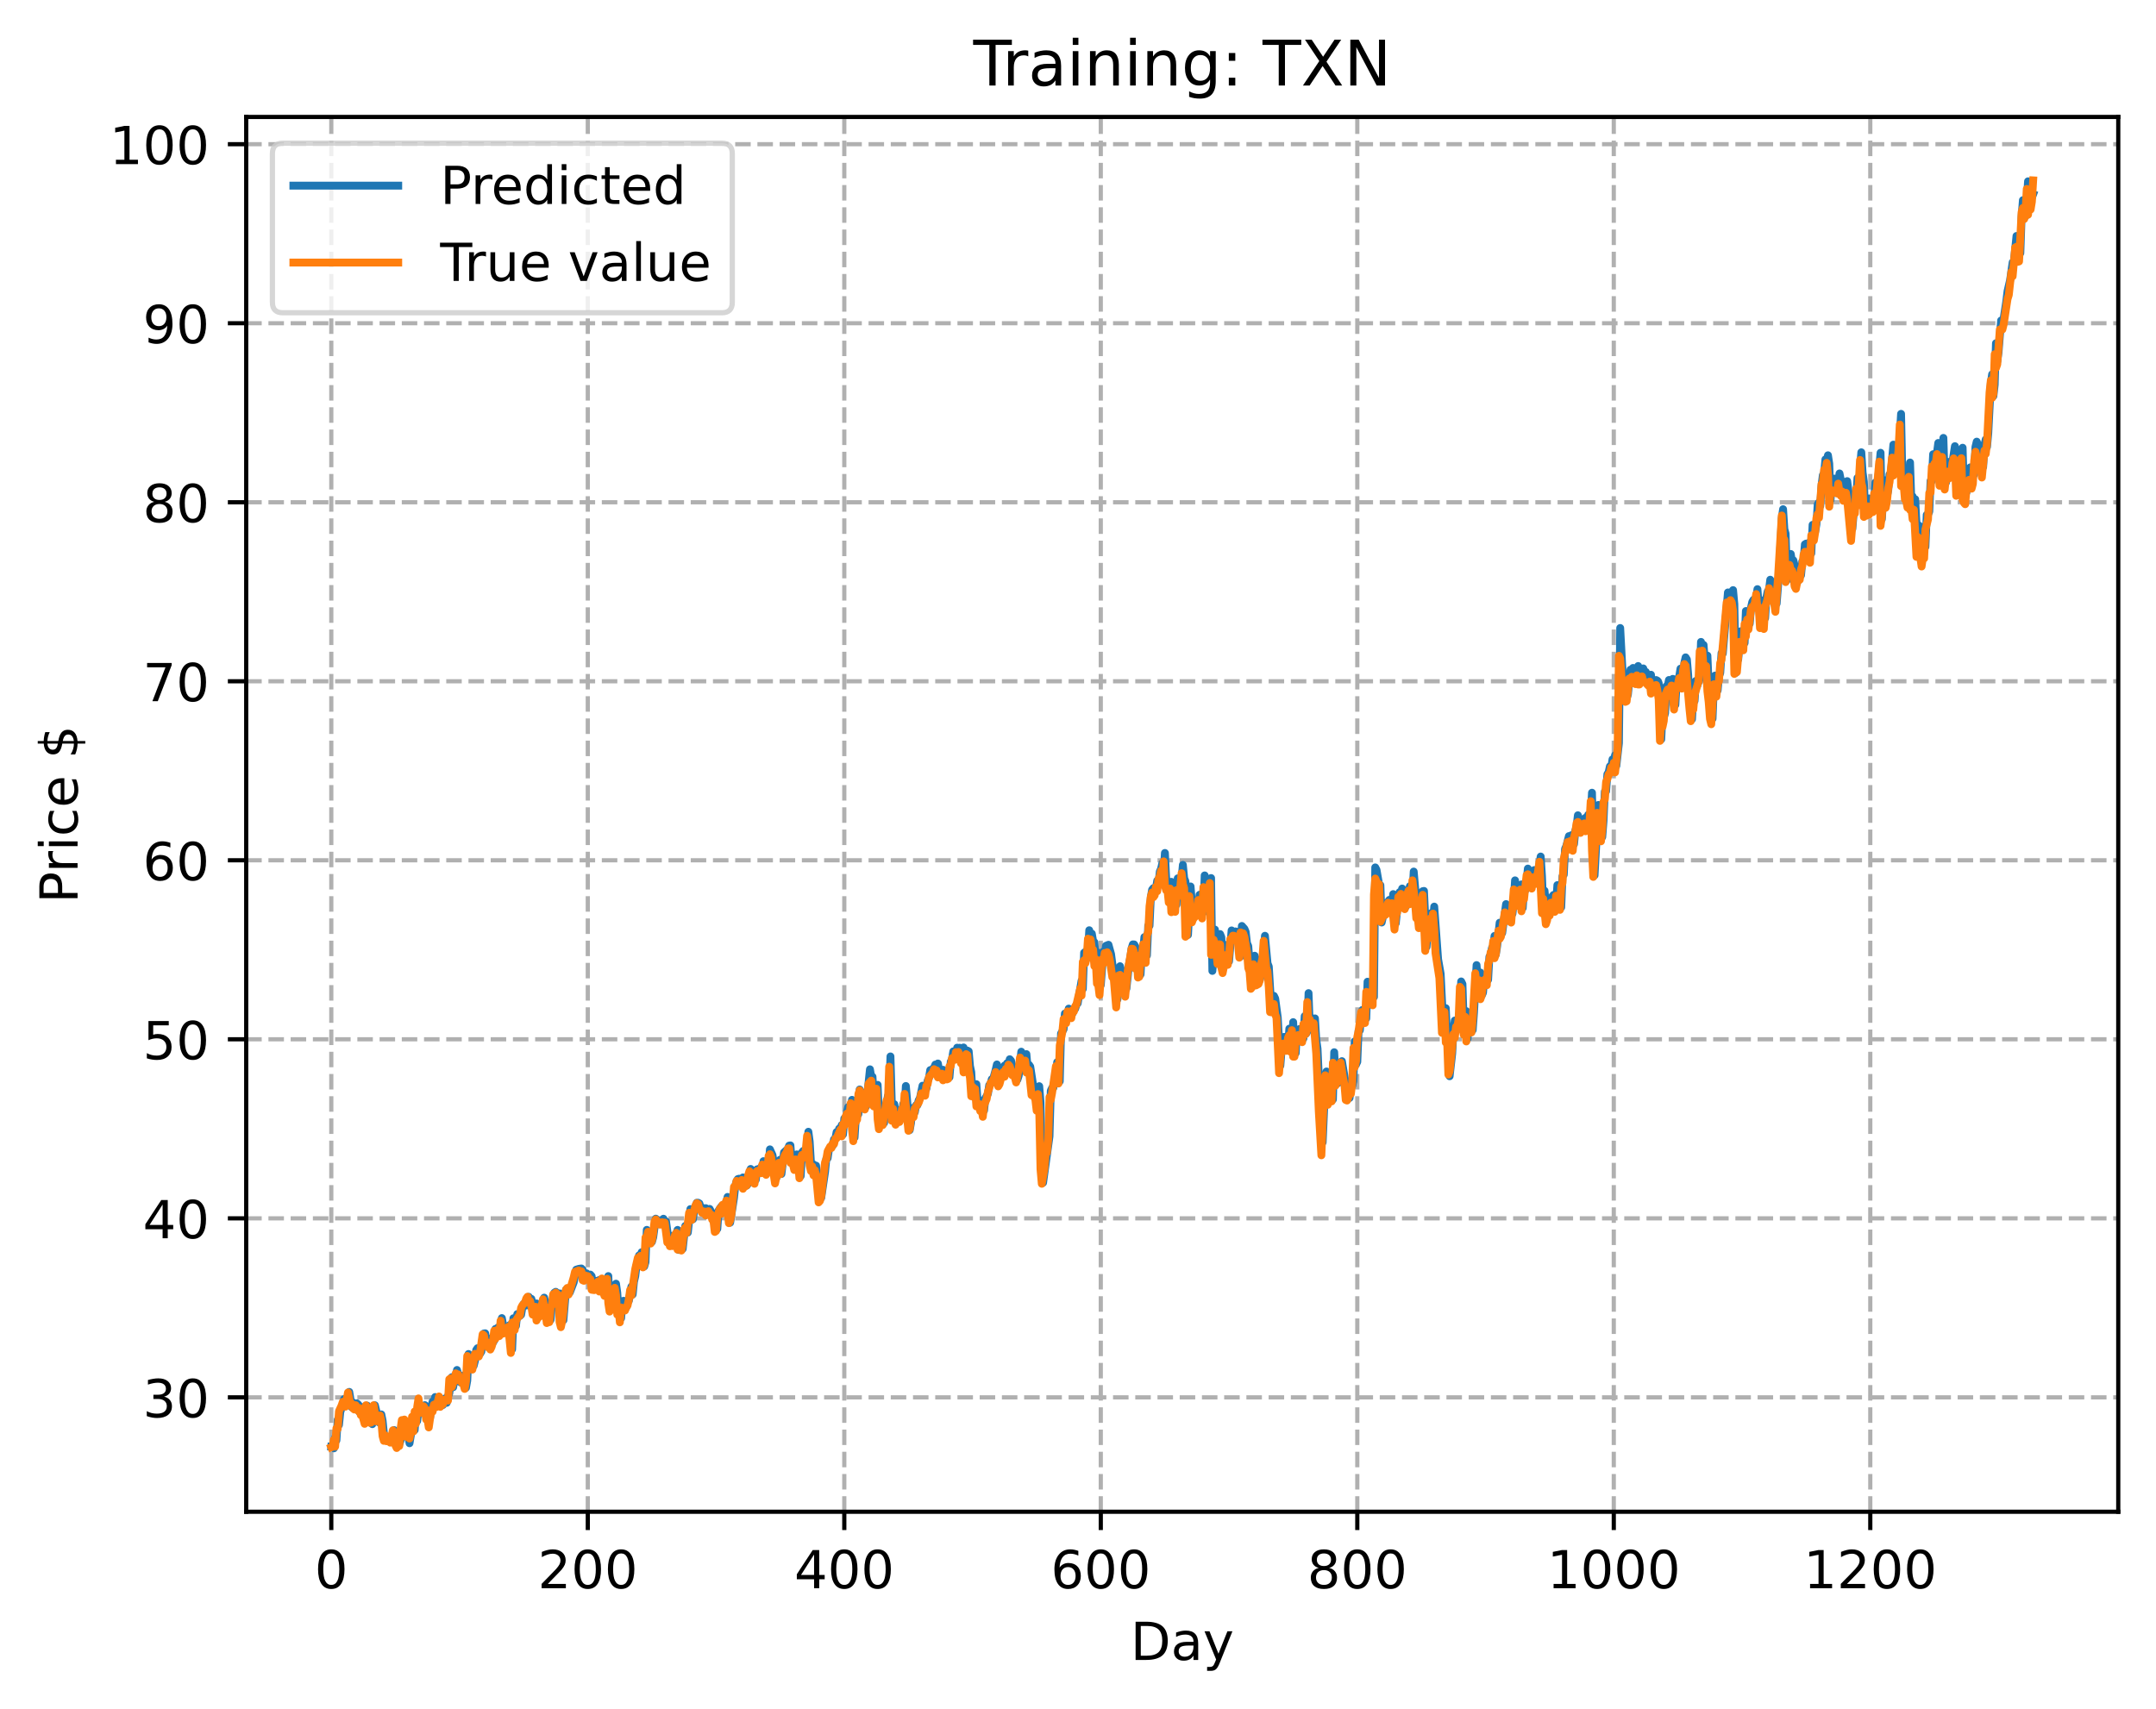 <?xml version="1.0" encoding="utf-8" standalone="no"?>
<!DOCTYPE svg PUBLIC "-//W3C//DTD SVG 1.1//EN"
  "http://www.w3.org/Graphics/SVG/1.1/DTD/svg11.dtd">
<!-- Created with matplotlib (https://matplotlib.org/) -->
<svg height="325.986pt" version="1.1" viewBox="0 0 411.286 325.986" width="411.286pt" xmlns="http://www.w3.org/2000/svg" xmlns:xlink="http://www.w3.org/1999/xlink">
 <defs>
  <style type="text/css">
*{stroke-linecap:butt;stroke-linejoin:round;}
  </style>
 </defs>
 <g id="figure_1">
  <g id="patch_1">
   <path d="M 0 325.986 
L 411.286 325.986 
L 411.286 0 
L 0 0 
z
" style="fill:#ffffff;"/>
  </g>
  <g id="axes_1">
   <g id="patch_2">
    <path d="M 46.966 288.43 
L 404.086 288.43 
L 404.086 22.318 
L 46.966 22.318 
z
" style="fill:#ffffff;"/>
   </g>
   <g id="matplotlib.axis_1">
    <g id="xtick_1">
     <g id="line2d_1">
      <path clip-path="url(#p552c044a4c)" d="M 63.198 288.43 
L 63.198 22.318 
" style="fill:none;stroke:#b0b0b0;stroke-dasharray:2.96,1.28;stroke-dashoffset:0;stroke-width:0.8;"/>
     </g>
     <g id="line2d_2">
      <defs>
       <path d="M 0 0 
L 0 3.5 
" id="m6d5753e8bf" style="stroke:#000000;stroke-width:0.8;"/>
      </defs>
      <g>
       <use style="stroke:#000000;stroke-width:0.8;" x="63.198" xlink:href="#m6d5753e8bf" y="288.43"/>
      </g>
     </g>
     <g id="text_1">
      <!-- 0 -->
      <defs>
       <path d="M 31.781 66.406 
Q 24.172 66.406 20.328 58.906 
Q 16.5 51.422 16.5 36.375 
Q 16.5 21.391 20.328 13.891 
Q 24.172 6.391 31.781 6.391 
Q 39.453 6.391 43.281 13.891 
Q 47.125 21.391 47.125 36.375 
Q 47.125 51.422 43.281 58.906 
Q 39.453 66.406 31.781 66.406 
z
M 31.781 74.219 
Q 44.047 74.219 50.516 64.516 
Q 56.984 54.828 56.984 36.375 
Q 56.984 17.969 50.516 8.266 
Q 44.047 -1.422 31.781 -1.422 
Q 19.531 -1.422 13.062 8.266 
Q 6.594 17.969 6.594 36.375 
Q 6.594 54.828 13.062 64.516 
Q 19.531 74.219 31.781 74.219 
z
" id="DejaVuSans-48"/>
      </defs>
      <g transform="translate(60.017 303.029)scale(0.1 -0.1)">
       <use xlink:href="#DejaVuSans-48"/>
      </g>
     </g>
    </g>
    <g id="xtick_2">
     <g id="line2d_3">
      <path clip-path="url(#p552c044a4c)" d="M 112.129 288.43 
L 112.129 22.318 
" style="fill:none;stroke:#b0b0b0;stroke-dasharray:2.96,1.28;stroke-dashoffset:0;stroke-width:0.8;"/>
     </g>
     <g id="line2d_4">
      <g>
       <use style="stroke:#000000;stroke-width:0.8;" x="112.129" xlink:href="#m6d5753e8bf" y="288.43"/>
      </g>
     </g>
     <g id="text_2">
      <!-- 200 -->
      <defs>
       <path d="M 19.188 8.297 
L 53.609 8.297 
L 53.609 0 
L 7.328 0 
L 7.328 8.297 
Q 12.938 14.109 22.625 23.891 
Q 32.328 33.688 34.812 36.531 
Q 39.547 41.844 41.422 45.531 
Q 43.312 49.219 43.312 52.781 
Q 43.312 58.594 39.234 62.25 
Q 35.156 65.922 28.609 65.922 
Q 23.969 65.922 18.812 64.312 
Q 13.672 62.703 7.812 59.422 
L 7.812 69.391 
Q 13.766 71.781 18.938 73 
Q 24.125 74.219 28.422 74.219 
Q 39.75 74.219 46.484 68.547 
Q 53.219 62.891 53.219 53.422 
Q 53.219 48.922 51.531 44.891 
Q 49.859 40.875 45.406 35.406 
Q 44.188 33.984 37.641 27.219 
Q 31.109 20.453 19.188 8.297 
z
" id="DejaVuSans-50"/>
      </defs>
      <g transform="translate(102.585 303.029)scale(0.1 -0.1)">
       <use xlink:href="#DejaVuSans-50"/>
       <use x="63.623" xlink:href="#DejaVuSans-48"/>
       <use x="127.246" xlink:href="#DejaVuSans-48"/>
      </g>
     </g>
    </g>
    <g id="xtick_3">
     <g id="line2d_5">
      <path clip-path="url(#p552c044a4c)" d="M 161.06 288.43 
L 161.06 22.318 
" style="fill:none;stroke:#b0b0b0;stroke-dasharray:2.96,1.28;stroke-dashoffset:0;stroke-width:0.8;"/>
     </g>
     <g id="line2d_6">
      <g>
       <use style="stroke:#000000;stroke-width:0.8;" x="161.06" xlink:href="#m6d5753e8bf" y="288.43"/>
      </g>
     </g>
     <g id="text_3">
      <!-- 400 -->
      <defs>
       <path d="M 37.797 64.312 
L 12.891 25.391 
L 37.797 25.391 
z
M 35.203 72.906 
L 47.609 72.906 
L 47.609 25.391 
L 58.016 25.391 
L 58.016 17.188 
L 47.609 17.188 
L 47.609 0 
L 37.797 0 
L 37.797 17.188 
L 4.891 17.188 
L 4.891 26.703 
z
" id="DejaVuSans-52"/>
      </defs>
      <g transform="translate(151.516 303.029)scale(0.1 -0.1)">
       <use xlink:href="#DejaVuSans-52"/>
       <use x="63.623" xlink:href="#DejaVuSans-48"/>
       <use x="127.246" xlink:href="#DejaVuSans-48"/>
      </g>
     </g>
    </g>
    <g id="xtick_4">
     <g id="line2d_7">
      <path clip-path="url(#p552c044a4c)" d="M 209.99 288.43 
L 209.99 22.318 
" style="fill:none;stroke:#b0b0b0;stroke-dasharray:2.96,1.28;stroke-dashoffset:0;stroke-width:0.8;"/>
     </g>
     <g id="line2d_8">
      <g>
       <use style="stroke:#000000;stroke-width:0.8;" x="209.99" xlink:href="#m6d5753e8bf" y="288.43"/>
      </g>
     </g>
     <g id="text_4">
      <!-- 600 -->
      <defs>
       <path d="M 33.016 40.375 
Q 26.375 40.375 22.484 35.828 
Q 18.609 31.297 18.609 23.391 
Q 18.609 15.531 22.484 10.953 
Q 26.375 6.391 33.016 6.391 
Q 39.656 6.391 43.531 10.953 
Q 47.406 15.531 47.406 23.391 
Q 47.406 31.297 43.531 35.828 
Q 39.656 40.375 33.016 40.375 
z
M 52.594 71.297 
L 52.594 62.312 
Q 48.875 64.062 45.094 64.984 
Q 41.312 65.922 37.594 65.922 
Q 27.828 65.922 22.672 59.328 
Q 17.531 52.734 16.797 39.406 
Q 19.672 43.656 24.016 45.922 
Q 28.375 48.188 33.594 48.188 
Q 44.578 48.188 50.953 41.516 
Q 57.328 34.859 57.328 23.391 
Q 57.328 12.156 50.688 5.359 
Q 44.047 -1.422 33.016 -1.422 
Q 20.359 -1.422 13.672 8.266 
Q 6.984 17.969 6.984 36.375 
Q 6.984 53.656 15.188 63.938 
Q 23.391 74.219 37.203 74.219 
Q 40.922 74.219 44.703 73.484 
Q 48.484 72.75 52.594 71.297 
z
" id="DejaVuSans-54"/>
      </defs>
      <g transform="translate(200.446 303.029)scale(0.1 -0.1)">
       <use xlink:href="#DejaVuSans-54"/>
       <use x="63.623" xlink:href="#DejaVuSans-48"/>
       <use x="127.246" xlink:href="#DejaVuSans-48"/>
      </g>
     </g>
    </g>
    <g id="xtick_5">
     <g id="line2d_9">
      <path clip-path="url(#p552c044a4c)" d="M 258.921 288.43 
L 258.921 22.318 
" style="fill:none;stroke:#b0b0b0;stroke-dasharray:2.96,1.28;stroke-dashoffset:0;stroke-width:0.8;"/>
     </g>
     <g id="line2d_10">
      <g>
       <use style="stroke:#000000;stroke-width:0.8;" x="258.921" xlink:href="#m6d5753e8bf" y="288.43"/>
      </g>
     </g>
     <g id="text_5">
      <!-- 800 -->
      <defs>
       <path d="M 31.781 34.625 
Q 24.75 34.625 20.719 30.859 
Q 16.703 27.094 16.703 20.516 
Q 16.703 13.922 20.719 10.156 
Q 24.75 6.391 31.781 6.391 
Q 38.812 6.391 42.859 10.172 
Q 46.922 13.969 46.922 20.516 
Q 46.922 27.094 42.891 30.859 
Q 38.875 34.625 31.781 34.625 
z
M 21.922 38.812 
Q 15.578 40.375 12.031 44.719 
Q 8.5 49.078 8.5 55.328 
Q 8.5 64.062 14.719 69.141 
Q 20.953 74.219 31.781 74.219 
Q 42.672 74.219 48.875 69.141 
Q 55.078 64.062 55.078 55.328 
Q 55.078 49.078 51.531 44.719 
Q 48 40.375 41.703 38.812 
Q 48.828 37.156 52.797 32.312 
Q 56.781 27.484 56.781 20.516 
Q 56.781 9.906 50.312 4.234 
Q 43.844 -1.422 31.781 -1.422 
Q 19.734 -1.422 13.25 4.234 
Q 6.781 9.906 6.781 20.516 
Q 6.781 27.484 10.781 32.312 
Q 14.797 37.156 21.922 38.812 
z
M 18.312 54.391 
Q 18.312 48.734 21.844 45.562 
Q 25.391 42.391 31.781 42.391 
Q 38.141 42.391 41.719 45.562 
Q 45.312 48.734 45.312 54.391 
Q 45.312 60.062 41.719 63.234 
Q 38.141 66.406 31.781 66.406 
Q 25.391 66.406 21.844 63.234 
Q 18.312 60.062 18.312 54.391 
z
" id="DejaVuSans-56"/>
      </defs>
      <g transform="translate(249.377 303.029)scale(0.1 -0.1)">
       <use xlink:href="#DejaVuSans-56"/>
       <use x="63.623" xlink:href="#DejaVuSans-48"/>
       <use x="127.246" xlink:href="#DejaVuSans-48"/>
      </g>
     </g>
    </g>
    <g id="xtick_6">
     <g id="line2d_11">
      <path clip-path="url(#p552c044a4c)" d="M 307.851 288.43 
L 307.851 22.318 
" style="fill:none;stroke:#b0b0b0;stroke-dasharray:2.96,1.28;stroke-dashoffset:0;stroke-width:0.8;"/>
     </g>
     <g id="line2d_12">
      <g>
       <use style="stroke:#000000;stroke-width:0.8;" x="307.851" xlink:href="#m6d5753e8bf" y="288.43"/>
      </g>
     </g>
     <g id="text_6">
      <!-- 1000 -->
      <defs>
       <path d="M 12.406 8.297 
L 28.516 8.297 
L 28.516 63.922 
L 10.984 60.406 
L 10.984 69.391 
L 28.422 72.906 
L 38.281 72.906 
L 38.281 8.297 
L 54.391 8.297 
L 54.391 0 
L 12.406 0 
z
" id="DejaVuSans-49"/>
      </defs>
      <g transform="translate(295.126 303.029)scale(0.1 -0.1)">
       <use xlink:href="#DejaVuSans-49"/>
       <use x="63.623" xlink:href="#DejaVuSans-48"/>
       <use x="127.246" xlink:href="#DejaVuSans-48"/>
       <use x="190.869" xlink:href="#DejaVuSans-48"/>
      </g>
     </g>
    </g>
    <g id="xtick_7">
     <g id="line2d_13">
      <path clip-path="url(#p552c044a4c)" d="M 356.782 288.43 
L 356.782 22.318 
" style="fill:none;stroke:#b0b0b0;stroke-dasharray:2.96,1.28;stroke-dashoffset:0;stroke-width:0.8;"/>
     </g>
     <g id="line2d_14">
      <g>
       <use style="stroke:#000000;stroke-width:0.8;" x="356.782" xlink:href="#m6d5753e8bf" y="288.43"/>
      </g>
     </g>
     <g id="text_7">
      <!-- 1200 -->
      <g transform="translate(344.057 303.029)scale(0.1 -0.1)">
       <use xlink:href="#DejaVuSans-49"/>
       <use x="63.623" xlink:href="#DejaVuSans-50"/>
       <use x="127.246" xlink:href="#DejaVuSans-48"/>
       <use x="190.869" xlink:href="#DejaVuSans-48"/>
      </g>
     </g>
    </g>
    <g id="text_8">
     <!-- Day -->
     <defs>
      <path d="M 19.672 64.797 
L 19.672 8.109 
L 31.594 8.109 
Q 46.688 8.109 53.688 14.938 
Q 60.688 21.781 60.688 36.531 
Q 60.688 51.172 53.688 57.984 
Q 46.688 64.797 31.594 64.797 
z
M 9.812 72.906 
L 30.078 72.906 
Q 51.266 72.906 61.172 64.094 
Q 71.094 55.281 71.094 36.531 
Q 71.094 17.672 61.125 8.828 
Q 51.172 0 30.078 0 
L 9.812 0 
z
" id="DejaVuSans-68"/>
      <path d="M 34.281 27.484 
Q 23.391 27.484 19.188 25 
Q 14.984 22.516 14.984 16.5 
Q 14.984 11.719 18.141 8.906 
Q 21.297 6.109 26.703 6.109 
Q 34.188 6.109 38.703 11.406 
Q 43.219 16.703 43.219 25.484 
L 43.219 27.484 
z
M 52.203 31.203 
L 52.203 0 
L 43.219 0 
L 43.219 8.297 
Q 40.141 3.328 35.547 0.953 
Q 30.953 -1.422 24.312 -1.422 
Q 15.922 -1.422 10.953 3.297 
Q 6 8.016 6 15.922 
Q 6 25.141 12.172 29.828 
Q 18.359 34.516 30.609 34.516 
L 43.219 34.516 
L 43.219 35.406 
Q 43.219 41.609 39.141 45 
Q 35.062 48.391 27.688 48.391 
Q 23 48.391 18.547 47.266 
Q 14.109 46.141 10.016 43.891 
L 10.016 52.203 
Q 14.938 54.109 19.578 55.047 
Q 24.219 56 28.609 56 
Q 40.484 56 46.344 49.844 
Q 52.203 43.703 52.203 31.203 
z
" id="DejaVuSans-97"/>
      <path d="M 32.172 -5.078 
Q 28.375 -14.844 24.75 -17.812 
Q 21.141 -20.797 15.094 -20.797 
L 7.906 -20.797 
L 7.906 -13.281 
L 13.188 -13.281 
Q 16.891 -13.281 18.938 -11.516 
Q 21 -9.766 23.484 -3.219 
L 25.094 0.875 
L 2.984 54.688 
L 12.5 54.688 
L 29.594 11.922 
L 46.688 54.688 
L 56.203 54.688 
z
" id="DejaVuSans-121"/>
     </defs>
     <g transform="translate(215.652 316.707)scale(0.1 -0.1)">
      <use xlink:href="#DejaVuSans-68"/>
      <use x="77.002" xlink:href="#DejaVuSans-97"/>
      <use x="138.281" xlink:href="#DejaVuSans-121"/>
     </g>
    </g>
   </g>
   <g id="matplotlib.axis_2">
    <g id="ytick_1">
     <g id="line2d_15">
      <path clip-path="url(#p552c044a4c)" d="M 46.966 266.606 
L 404.086 266.606 
" style="fill:none;stroke:#b0b0b0;stroke-dasharray:2.96,1.28;stroke-dashoffset:0;stroke-width:0.8;"/>
     </g>
     <g id="line2d_16">
      <defs>
       <path d="M 0 0 
L -3.5 0 
" id="m5b9d1065f8" style="stroke:#000000;stroke-width:0.8;"/>
      </defs>
      <g>
       <use style="stroke:#000000;stroke-width:0.8;" x="46.966" xlink:href="#m5b9d1065f8" y="266.606"/>
      </g>
     </g>
     <g id="text_9">
      <!-- 30 -->
      <defs>
       <path d="M 40.578 39.312 
Q 47.656 37.797 51.625 33 
Q 55.609 28.219 55.609 21.188 
Q 55.609 10.406 48.188 4.484 
Q 40.766 -1.422 27.094 -1.422 
Q 22.516 -1.422 17.656 -0.516 
Q 12.797 0.391 7.625 2.203 
L 7.625 11.719 
Q 11.719 9.328 16.594 8.109 
Q 21.484 6.891 26.812 6.891 
Q 36.078 6.891 40.938 10.547 
Q 45.797 14.203 45.797 21.188 
Q 45.797 27.641 41.281 31.266 
Q 36.766 34.906 28.719 34.906 
L 20.219 34.906 
L 20.219 43.016 
L 29.109 43.016 
Q 36.375 43.016 40.234 45.922 
Q 44.094 48.828 44.094 54.297 
Q 44.094 59.906 40.109 62.906 
Q 36.141 65.922 28.719 65.922 
Q 24.656 65.922 20.016 65.031 
Q 15.375 64.156 9.812 62.312 
L 9.812 71.094 
Q 15.438 72.656 20.344 73.438 
Q 25.25 74.219 29.594 74.219 
Q 40.828 74.219 47.359 69.109 
Q 53.906 64.016 53.906 55.328 
Q 53.906 49.266 50.438 45.094 
Q 46.969 40.922 40.578 39.312 
z
" id="DejaVuSans-51"/>
      </defs>
      <g transform="translate(27.241 270.406)scale(0.1 -0.1)">
       <use xlink:href="#DejaVuSans-51"/>
       <use x="63.623" xlink:href="#DejaVuSans-48"/>
      </g>
     </g>
    </g>
    <g id="ytick_2">
     <g id="line2d_17">
      <path clip-path="url(#p552c044a4c)" d="M 46.966 232.45 
L 404.086 232.45 
" style="fill:none;stroke:#b0b0b0;stroke-dasharray:2.96,1.28;stroke-dashoffset:0;stroke-width:0.8;"/>
     </g>
     <g id="line2d_18">
      <g>
       <use style="stroke:#000000;stroke-width:0.8;" x="46.966" xlink:href="#m5b9d1065f8" y="232.45"/>
      </g>
     </g>
     <g id="text_10">
      <!-- 40 -->
      <g transform="translate(27.241 236.25)scale(0.1 -0.1)">
       <use xlink:href="#DejaVuSans-52"/>
       <use x="63.623" xlink:href="#DejaVuSans-48"/>
      </g>
     </g>
    </g>
    <g id="ytick_3">
     <g id="line2d_19">
      <path clip-path="url(#p552c044a4c)" d="M 46.966 198.294 
L 404.086 198.294 
" style="fill:none;stroke:#b0b0b0;stroke-dasharray:2.96,1.28;stroke-dashoffset:0;stroke-width:0.8;"/>
     </g>
     <g id="line2d_20">
      <g>
       <use style="stroke:#000000;stroke-width:0.8;" x="46.966" xlink:href="#m5b9d1065f8" y="198.294"/>
      </g>
     </g>
     <g id="text_11">
      <!-- 50 -->
      <defs>
       <path d="M 10.797 72.906 
L 49.516 72.906 
L 49.516 64.594 
L 19.828 64.594 
L 19.828 46.734 
Q 21.969 47.469 24.109 47.828 
Q 26.266 48.188 28.422 48.188 
Q 40.625 48.188 47.75 41.5 
Q 54.891 34.812 54.891 23.391 
Q 54.891 11.625 47.562 5.094 
Q 40.234 -1.422 26.906 -1.422 
Q 22.312 -1.422 17.547 -0.641 
Q 12.797 0.141 7.719 1.703 
L 7.719 11.625 
Q 12.109 9.234 16.797 8.062 
Q 21.484 6.891 26.703 6.891 
Q 35.156 6.891 40.078 11.328 
Q 45.016 15.766 45.016 23.391 
Q 45.016 31 40.078 35.438 
Q 35.156 39.891 26.703 39.891 
Q 22.75 39.891 18.812 39.016 
Q 14.891 38.141 10.797 36.281 
z
" id="DejaVuSans-53"/>
      </defs>
      <g transform="translate(27.241 202.094)scale(0.1 -0.1)">
       <use xlink:href="#DejaVuSans-53"/>
       <use x="63.623" xlink:href="#DejaVuSans-48"/>
      </g>
     </g>
    </g>
    <g id="ytick_4">
     <g id="line2d_21">
      <path clip-path="url(#p552c044a4c)" d="M 46.966 164.138 
L 404.086 164.138 
" style="fill:none;stroke:#b0b0b0;stroke-dasharray:2.96,1.28;stroke-dashoffset:0;stroke-width:0.8;"/>
     </g>
     <g id="line2d_22">
      <g>
       <use style="stroke:#000000;stroke-width:0.8;" x="46.966" xlink:href="#m5b9d1065f8" y="164.138"/>
      </g>
     </g>
     <g id="text_12">
      <!-- 60 -->
      <g transform="translate(27.241 167.938)scale(0.1 -0.1)">
       <use xlink:href="#DejaVuSans-54"/>
       <use x="63.623" xlink:href="#DejaVuSans-48"/>
      </g>
     </g>
    </g>
    <g id="ytick_5">
     <g id="line2d_23">
      <path clip-path="url(#p552c044a4c)" d="M 46.966 129.982 
L 404.086 129.982 
" style="fill:none;stroke:#b0b0b0;stroke-dasharray:2.96,1.28;stroke-dashoffset:0;stroke-width:0.8;"/>
     </g>
     <g id="line2d_24">
      <g>
       <use style="stroke:#000000;stroke-width:0.8;" x="46.966" xlink:href="#m5b9d1065f8" y="129.982"/>
      </g>
     </g>
     <g id="text_13">
      <!-- 70 -->
      <defs>
       <path d="M 8.203 72.906 
L 55.078 72.906 
L 55.078 68.703 
L 28.609 0 
L 18.312 0 
L 43.219 64.594 
L 8.203 64.594 
z
" id="DejaVuSans-55"/>
      </defs>
      <g transform="translate(27.241 133.782)scale(0.1 -0.1)">
       <use xlink:href="#DejaVuSans-55"/>
       <use x="63.623" xlink:href="#DejaVuSans-48"/>
      </g>
     </g>
    </g>
    <g id="ytick_6">
     <g id="line2d_25">
      <path clip-path="url(#p552c044a4c)" d="M 46.966 95.827 
L 404.086 95.827 
" style="fill:none;stroke:#b0b0b0;stroke-dasharray:2.96,1.28;stroke-dashoffset:0;stroke-width:0.8;"/>
     </g>
     <g id="line2d_26">
      <g>
       <use style="stroke:#000000;stroke-width:0.8;" x="46.966" xlink:href="#m5b9d1065f8" y="95.827"/>
      </g>
     </g>
     <g id="text_14">
      <!-- 80 -->
      <g transform="translate(27.241 99.626)scale(0.1 -0.1)">
       <use xlink:href="#DejaVuSans-56"/>
       <use x="63.623" xlink:href="#DejaVuSans-48"/>
      </g>
     </g>
    </g>
    <g id="ytick_7">
     <g id="line2d_27">
      <path clip-path="url(#p552c044a4c)" d="M 46.966 61.671 
L 404.086 61.671 
" style="fill:none;stroke:#b0b0b0;stroke-dasharray:2.96,1.28;stroke-dashoffset:0;stroke-width:0.8;"/>
     </g>
     <g id="line2d_28">
      <g>
       <use style="stroke:#000000;stroke-width:0.8;" x="46.966" xlink:href="#m5b9d1065f8" y="61.671"/>
      </g>
     </g>
     <g id="text_15">
      <!-- 90 -->
      <defs>
       <path d="M 10.984 1.516 
L 10.984 10.5 
Q 14.703 8.734 18.5 7.812 
Q 22.312 6.891 25.984 6.891 
Q 35.75 6.891 40.891 13.453 
Q 46.047 20.016 46.781 33.406 
Q 43.953 29.203 39.594 26.953 
Q 35.25 24.703 29.984 24.703 
Q 19.047 24.703 12.672 31.312 
Q 6.297 37.938 6.297 49.422 
Q 6.297 60.641 12.938 67.422 
Q 19.578 74.219 30.609 74.219 
Q 43.266 74.219 49.922 64.516 
Q 56.594 54.828 56.594 36.375 
Q 56.594 19.141 48.406 8.859 
Q 40.234 -1.422 26.422 -1.422 
Q 22.703 -1.422 18.891 -0.688 
Q 15.094 0.047 10.984 1.516 
z
M 30.609 32.422 
Q 37.25 32.422 41.125 36.953 
Q 45.016 41.5 45.016 49.422 
Q 45.016 57.281 41.125 61.844 
Q 37.25 66.406 30.609 66.406 
Q 23.969 66.406 20.094 61.844 
Q 16.219 57.281 16.219 49.422 
Q 16.219 41.5 20.094 36.953 
Q 23.969 32.422 30.609 32.422 
z
" id="DejaVuSans-57"/>
      </defs>
      <g transform="translate(27.241 65.47)scale(0.1 -0.1)">
       <use xlink:href="#DejaVuSans-57"/>
       <use x="63.623" xlink:href="#DejaVuSans-48"/>
      </g>
     </g>
    </g>
    <g id="ytick_8">
     <g id="line2d_29">
      <path clip-path="url(#p552c044a4c)" d="M 46.966 27.515 
L 404.086 27.515 
" style="fill:none;stroke:#b0b0b0;stroke-dasharray:2.96,1.28;stroke-dashoffset:0;stroke-width:0.8;"/>
     </g>
     <g id="line2d_30">
      <g>
       <use style="stroke:#000000;stroke-width:0.8;" x="46.966" xlink:href="#m5b9d1065f8" y="27.515"/>
      </g>
     </g>
     <g id="text_16">
      <!-- 100 -->
      <g transform="translate(20.878 31.314)scale(0.1 -0.1)">
       <use xlink:href="#DejaVuSans-49"/>
       <use x="63.623" xlink:href="#DejaVuSans-48"/>
       <use x="127.246" xlink:href="#DejaVuSans-48"/>
      </g>
     </g>
    </g>
    <g id="text_17">
     <!-- Price $ -->
     <defs>
      <path d="M 19.672 64.797 
L 19.672 37.406 
L 32.078 37.406 
Q 38.969 37.406 42.719 40.969 
Q 46.484 44.531 46.484 51.125 
Q 46.484 57.672 42.719 61.234 
Q 38.969 64.797 32.078 64.797 
z
M 9.812 72.906 
L 32.078 72.906 
Q 44.344 72.906 50.609 67.359 
Q 56.891 61.812 56.891 51.125 
Q 56.891 40.328 50.609 34.812 
Q 44.344 29.297 32.078 29.297 
L 19.672 29.297 
L 19.672 0 
L 9.812 0 
z
" id="DejaVuSans-80"/>
      <path d="M 41.109 46.297 
Q 39.594 47.172 37.812 47.578 
Q 36.031 48 33.891 48 
Q 26.266 48 22.188 43.047 
Q 18.109 38.094 18.109 28.812 
L 18.109 0 
L 9.078 0 
L 9.078 54.688 
L 18.109 54.688 
L 18.109 46.188 
Q 20.953 51.172 25.484 53.578 
Q 30.031 56 36.531 56 
Q 37.453 56 38.578 55.875 
Q 39.703 55.766 41.062 55.516 
z
" id="DejaVuSans-114"/>
      <path d="M 9.422 54.688 
L 18.406 54.688 
L 18.406 0 
L 9.422 0 
z
M 9.422 75.984 
L 18.406 75.984 
L 18.406 64.594 
L 9.422 64.594 
z
" id="DejaVuSans-105"/>
      <path d="M 48.781 52.594 
L 48.781 44.188 
Q 44.969 46.297 41.141 47.344 
Q 37.312 48.391 33.406 48.391 
Q 24.656 48.391 19.812 42.844 
Q 14.984 37.312 14.984 27.297 
Q 14.984 17.281 19.812 11.734 
Q 24.656 6.203 33.406 6.203 
Q 37.312 6.203 41.141 7.25 
Q 44.969 8.297 48.781 10.406 
L 48.781 2.094 
Q 45.016 0.344 40.984 -0.531 
Q 36.969 -1.422 32.422 -1.422 
Q 20.062 -1.422 12.781 6.344 
Q 5.516 14.109 5.516 27.297 
Q 5.516 40.672 12.859 48.328 
Q 20.219 56 33.016 56 
Q 37.156 56 41.109 55.141 
Q 45.062 54.297 48.781 52.594 
z
" id="DejaVuSans-99"/>
      <path d="M 56.203 29.594 
L 56.203 25.203 
L 14.891 25.203 
Q 15.484 15.922 20.484 11.062 
Q 25.484 6.203 34.422 6.203 
Q 39.594 6.203 44.453 7.469 
Q 49.312 8.734 54.109 11.281 
L 54.109 2.781 
Q 49.266 0.734 44.188 -0.344 
Q 39.109 -1.422 33.891 -1.422 
Q 20.797 -1.422 13.156 6.188 
Q 5.516 13.812 5.516 26.812 
Q 5.516 40.234 12.766 48.109 
Q 20.016 56 32.328 56 
Q 43.359 56 49.781 48.891 
Q 56.203 41.797 56.203 29.594 
z
M 47.219 32.234 
Q 47.125 39.594 43.094 43.984 
Q 39.062 48.391 32.422 48.391 
Q 24.906 48.391 20.391 44.141 
Q 15.875 39.891 15.188 32.172 
z
" id="DejaVuSans-101"/>
      <path id="DejaVuSans-32"/>
      <path d="M 33.797 -14.703 
L 28.906 -14.703 
L 28.859 0 
Q 23.734 0.094 18.609 1.188 
Q 13.484 2.297 8.297 4.5 
L 8.297 13.281 
Q 13.281 10.156 18.375 8.562 
Q 23.484 6.984 28.906 6.938 
L 28.906 29.203 
Q 18.109 30.953 13.203 35.156 
Q 8.297 39.359 8.297 46.688 
Q 8.297 54.641 13.625 59.219 
Q 18.953 63.812 28.906 64.5 
L 28.906 75.984 
L 33.797 75.984 
L 33.797 64.656 
Q 38.328 64.453 42.578 63.688 
Q 46.828 62.938 50.875 61.625 
L 50.875 53.078 
Q 46.828 55.125 42.547 56.25 
Q 38.281 57.375 33.797 57.562 
L 33.797 36.719 
Q 44.875 35.016 50.094 30.609 
Q 55.328 26.219 55.328 18.609 
Q 55.328 10.359 49.781 5.594 
Q 44.234 0.828 33.797 0.094 
z
M 28.906 37.594 
L 28.906 57.625 
Q 23.25 56.984 20.266 54.391 
Q 17.281 51.812 17.281 47.516 
Q 17.281 43.312 20.031 40.969 
Q 22.797 38.625 28.906 37.594 
z
M 33.797 28.219 
L 33.797 7.078 
Q 39.984 7.906 43.141 10.594 
Q 46.297 13.281 46.297 17.672 
Q 46.297 21.969 43.281 24.5 
Q 40.281 27.047 33.797 28.219 
z
" id="DejaVuSans-36"/>
     </defs>
     <g transform="translate(14.798 172.342)rotate(-90)scale(0.1 -0.1)">
      <use xlink:href="#DejaVuSans-80"/>
      <use x="58.553" xlink:href="#DejaVuSans-114"/>
      <use x="99.666" xlink:href="#DejaVuSans-105"/>
      <use x="127.449" xlink:href="#DejaVuSans-99"/>
      <use x="182.43" xlink:href="#DejaVuSans-101"/>
      <use x="243.953" xlink:href="#DejaVuSans-32"/>
      <use x="275.74" xlink:href="#DejaVuSans-36"/>
     </g>
    </g>
   </g>
   <g id="line2d_31">
    <path clip-path="url(#p552c044a4c)" d="M 63.198 276.027 
L 63.443 276.047 
L 63.688 276.334 
L 63.932 274.276 
L 64.177 274.809 
L 64.422 270.891 
L 64.666 271.865 
L 64.911 269.432 
L 65.156 268.614 
L 65.4 268.449 
L 65.645 266.932 
L 65.89 267.861 
L 66.134 268.075 
L 66.623 265.568 
L 67.113 268.497 
L 67.357 267.596 
L 67.602 267.856 
L 67.847 268.492 
L 68.091 267.745 
L 68.336 267.963 
L 68.581 269.427 
L 68.825 268.413 
L 69.07 269.485 
L 69.315 269.815 
L 69.559 270.494 
L 69.804 270.845 
L 70.049 268.187 
L 70.538 271.22 
L 70.783 270.993 
L 71.027 271.719 
L 71.272 270.74 
L 71.517 268.115 
L 71.761 269.105 
L 72.006 270.749 
L 72.251 271.364 
L 72.74 269.862 
L 72.984 271.052 
L 73.229 273.443 
L 73.474 274.504 
L 73.718 274.307 
L 73.963 274.766 
L 74.208 274.674 
L 74.452 274.08 
L 74.697 274.109 
L 75.186 272.853 
L 75.431 273.621 
L 75.676 275.614 
L 75.92 275.112 
L 76.165 275.553 
L 76.41 274.887 
L 76.654 272.173 
L 76.899 271.002 
L 77.144 271.957 
L 77.388 271.86 
L 77.633 274.131 
L 77.878 273.854 
L 78.122 275.363 
L 78.856 270.96 
L 79.101 272.848 
L 79.345 269.688 
L 79.59 271.112 
L 79.835 268.597 
L 80.079 267.983 
L 80.324 269.578 
L 80.569 269.61 
L 80.813 268.531 
L 81.058 268.093 
L 81.303 268.567 
L 81.547 269.916 
L 81.792 269.721 
L 82.037 270.519 
L 82.281 268.356 
L 82.526 267.404 
L 82.771 267.652 
L 83.015 266.543 
L 83.26 267.165 
L 83.505 267.315 
L 83.749 266.627 
L 83.994 266.81 
L 84.239 267.997 
L 84.483 268.069 
L 84.972 266.777 
L 85.217 267.652 
L 85.462 266.349 
L 85.706 265.873 
L 85.951 263.726 
L 86.196 262.759 
L 86.44 264.682 
L 86.685 263.279 
L 86.93 263.625 
L 87.174 261.383 
L 87.908 263.776 
L 88.398 262.44 
L 88.642 264.124 
L 88.887 264.776 
L 89.132 263.421 
L 89.376 258.336 
L 89.621 259.782 
L 89.866 260.093 
L 90.11 259.554 
L 90.355 260.603 
L 90.599 259.661 
L 90.844 257.582 
L 91.089 257.231 
L 91.333 257.615 
L 91.578 258.278 
L 91.823 257.881 
L 92.067 255.415 
L 92.312 254.419 
L 92.557 254.385 
L 92.801 255.69 
L 93.046 255.397 
L 93.291 255.818 
L 93.535 255.43 
L 93.78 256.576 
L 94.269 255.773 
L 94.514 253.552 
L 94.759 254.497 
L 95.003 253.272 
L 95.248 253.621 
L 95.493 254.533 
L 95.737 251.482 
L 95.982 252.89 
L 96.227 253.504 
L 96.471 253.129 
L 96.716 253.239 
L 96.96 253.755 
L 97.205 252.842 
L 97.694 257.441 
L 97.939 251.516 
L 98.428 252.98 
L 98.673 250.719 
L 98.918 250.772 
L 99.162 251.076 
L 99.407 250.851 
L 99.652 249.437 
L 99.896 248.764 
L 100.141 248.558 
L 100.386 249.082 
L 100.63 247.52 
L 100.875 247.429 
L 101.12 248.469 
L 101.364 247.811 
L 101.609 248.735 
L 101.854 250.703 
L 102.098 250.558 
L 102.343 248.689 
L 102.587 251.078 
L 102.832 251.202 
L 103.077 250.668 
L 103.321 248.659 
L 103.566 248.945 
L 103.811 247.586 
L 104.3 249.869 
L 104.545 251.692 
L 104.789 251.198 
L 105.034 251.8 
L 105.279 248.958 
L 105.523 248.554 
L 105.768 246.629 
L 106.013 246.471 
L 106.257 246.711 
L 106.502 247.972 
L 106.747 246.777 
L 106.991 251.764 
L 107.236 251.996 
L 107.481 251.892 
L 107.97 246.065 
L 108.215 245.849 
L 108.459 245.976 
L 108.704 246.577 
L 109.438 244.671 
L 109.927 242.244 
L 110.416 242.091 
L 110.906 242.017 
L 111.15 242.253 
L 111.395 243.521 
L 111.64 243.73 
L 111.884 242.937 
L 112.129 243.475 
L 112.374 243.569 
L 112.618 243.191 
L 112.863 243.471 
L 113.108 245.687 
L 113.597 246.026 
L 113.842 244.376 
L 114.086 245.255 
L 114.331 244.21 
L 114.575 245.94 
L 114.82 245.907 
L 115.065 244.55 
L 115.554 246.977 
L 116.043 243.468 
L 116.288 248.559 
L 116.533 249.62 
L 116.777 247.037 
L 117.022 246.775 
L 117.511 244.921 
L 117.756 246.686 
L 118.001 250.688 
L 118.245 249.786 
L 118.49 251.498 
L 118.735 248.246 
L 118.979 248.186 
L 119.469 249.462 
L 119.713 248.312 
L 119.958 248.19 
L 120.447 245.487 
L 120.692 246.973 
L 120.936 244.558 
L 121.181 243.494 
L 121.426 241.466 
L 121.67 240.736 
L 121.915 239.523 
L 122.16 239.541 
L 122.404 238.916 
L 122.894 241.634 
L 123.138 240.817 
L 123.383 234.651 
L 123.628 235.831 
L 123.872 234.962 
L 124.117 235.422 
L 124.362 236.945 
L 124.606 236.065 
L 125.096 232.514 
L 125.34 232.965 
L 125.585 232.849 
L 125.83 233.199 
L 126.074 233.26 
L 126.319 233.064 
L 126.563 232.527 
L 126.808 233.172 
L 127.053 233.036 
L 127.542 236.657 
L 127.787 236.414 
L 128.031 236.882 
L 128.276 235.791 
L 128.521 236.961 
L 129.255 234.658 
L 129.499 238.48 
L 129.989 236.555 
L 130.233 238.284 
L 130.723 233.899 
L 130.967 233.792 
L 131.212 235.169 
L 131.701 230.686 
L 131.946 232.315 
L 132.191 232.624 
L 132.435 230.942 
L 132.924 229.478 
L 133.169 229.476 
L 133.414 229.607 
L 133.658 230.401 
L 133.903 230.374 
L 134.148 230.774 
L 134.392 230.832 
L 134.637 230.512 
L 134.882 231.65 
L 135.126 231.441 
L 135.371 230.654 
L 136.35 232.439 
L 136.594 234.292 
L 136.839 234.457 
L 137.084 230.952 
L 137.573 230.221 
L 137.818 231.207 
L 138.062 229.797 
L 138.307 229.88 
L 138.551 229.526 
L 138.796 228.367 
L 139.285 233.283 
L 140.019 228.555 
L 140.264 226.231 
L 140.509 225.37 
L 140.753 224.958 
L 140.998 224.89 
L 141.243 225.045 
L 141.487 225.887 
L 141.732 224.647 
L 141.977 226.099 
L 142.221 225.436 
L 142.466 226.18 
L 142.711 225.838 
L 142.955 223.921 
L 143.2 223.028 
L 143.689 223.61 
L 144.178 225.089 
L 144.423 223.105 
L 144.668 223.046 
L 144.912 223.425 
L 145.157 222.72 
L 145.402 223.722 
L 145.646 221.542 
L 146.38 223.355 
L 146.625 222.671 
L 146.87 219.292 
L 147.359 220.377 
L 147.848 223.488 
L 148.093 224.747 
L 148.338 223.432 
L 148.582 222.984 
L 148.827 221.259 
L 149.072 223.989 
L 149.561 219.874 
L 150.295 219.196 
L 150.539 218.578 
L 150.784 218.535 
L 151.029 221.885 
L 151.273 220.333 
L 151.518 221.66 
L 151.763 222.323 
L 152.007 220.253 
L 152.252 221.066 
L 152.497 221.272 
L 152.741 224.383 
L 152.986 219.893 
L 153.231 219.589 
L 153.475 220.478 
L 153.72 220.112 
L 153.965 218.606 
L 154.209 215.932 
L 154.454 217.795 
L 154.699 221.902 
L 154.943 222.635 
L 155.188 222.16 
L 155.433 223.513 
L 155.677 222.395 
L 156.166 226.59 
L 156.411 228.347 
L 156.656 228.537 
L 157.39 223.571 
L 157.634 221.067 
L 157.879 220.982 
L 158.124 219.35 
L 158.368 219.062 
L 158.613 218.598 
L 158.858 218.57 
L 159.102 217.377 
L 159.347 217.308 
L 159.592 215.99 
L 159.836 216.491 
L 160.081 215.335 
L 160.326 215.347 
L 160.57 214.652 
L 160.815 216.454 
L 161.06 213.404 
L 161.304 214.071 
L 161.549 212.217 
L 161.794 211.222 
L 162.038 211.49 
L 162.283 212.412 
L 162.527 209.846 
L 162.772 214.677 
L 163.017 217.028 
L 163.261 213.254 
L 163.751 212.564 
L 163.995 207.865 
L 164.24 208.426 
L 164.485 209.82 
L 164.729 209.739 
L 164.974 210.062 
L 165.219 211.111 
L 165.953 204.017 
L 166.197 205.398 
L 166.442 205.44 
L 166.687 210.062 
L 166.931 210.267 
L 167.421 206.988 
L 167.665 213.021 
L 167.91 214.467 
L 168.399 211.677 
L 168.644 214.255 
L 168.888 211.888 
L 169.378 209.102 
L 169.622 208.867 
L 169.867 201.56 
L 170.112 210.281 
L 170.356 212.839 
L 170.601 210.672 
L 171.09 213.877 
L 171.335 211.791 
L 171.58 211.959 
L 171.824 213.402 
L 172.069 213.093 
L 172.314 210.619 
L 172.558 212.085 
L 172.803 207.201 
L 173.537 215.624 
L 173.782 214.254 
L 174.026 211.407 
L 174.271 211.602 
L 174.515 212.196 
L 174.76 210.867 
L 175.005 210.866 
L 175.249 209.934 
L 175.494 209.503 
L 175.983 207.149 
L 176.717 207.712 
L 176.962 206.175 
L 177.207 205.681 
L 177.451 204.168 
L 177.696 204.325 
L 177.941 203.91 
L 178.185 203.746 
L 178.43 203.111 
L 178.675 203.84 
L 178.919 202.907 
L 179.164 204.267 
L 179.409 204.192 
L 179.653 204.873 
L 179.898 204.109 
L 180.142 205.085 
L 180.387 204.467 
L 180.632 205.285 
L 180.876 205.615 
L 181.121 205.534 
L 181.366 202.56 
L 181.61 202.119 
L 181.855 200.597 
L 182.1 201.616 
L 182.344 201.787 
L 182.589 199.891 
L 182.834 201.798 
L 183.078 199.903 
L 183.568 202.027 
L 183.812 199.85 
L 184.057 203.613 
L 184.302 201.275 
L 184.546 200.446 
L 184.791 200.585 
L 185.036 203.394 
L 185.28 204.55 
L 185.525 208.945 
L 185.77 207.435 
L 186.014 207.621 
L 186.259 206.859 
L 186.503 210.305 
L 186.748 209.85 
L 187.237 211.248 
L 187.482 211.082 
L 187.727 211.864 
L 187.971 209.516 
L 188.461 208.7 
L 188.705 207.035 
L 188.95 206.849 
L 189.195 205.906 
L 189.439 205.946 
L 189.929 204.144 
L 190.173 203.088 
L 190.418 203.771 
L 190.663 205.939 
L 190.907 205.708 
L 191.641 203.293 
L 191.886 204.547 
L 192.13 202.841 
L 192.375 203.551 
L 192.62 202.096 
L 192.864 202.372 
L 193.354 204.347 
L 193.598 203.921 
L 194.088 205.989 
L 194.332 205.211 
L 194.822 200.658 
L 195.311 202.621 
L 195.8 201.12 
L 196.045 203.901 
L 196.29 203.148 
L 196.534 203.505 
L 197.268 208.214 
L 197.513 207.979 
L 197.758 209.493 
L 198.002 211.813 
L 198.247 207.238 
L 198.491 210.339 
L 198.736 223.494 
L 198.981 225.661 
L 200.204 216.815 
L 200.449 208.112 
L 200.693 207.603 
L 200.938 207.551 
L 201.427 204.959 
L 201.672 202.652 
L 201.917 202.925 
L 202.161 206.313 
L 202.406 197.191 
L 202.895 196.377 
L 203.14 193.381 
L 203.385 194.188 
L 203.629 194.428 
L 203.874 192.439 
L 204.118 192.967 
L 204.608 193.337 
L 204.852 192.544 
L 205.097 192.473 
L 205.342 191.691 
L 205.586 191.434 
L 206.32 187.114 
L 206.565 188.68 
L 206.81 181.781 
L 207.054 181.6 
L 207.299 182.903 
L 207.544 181.693 
L 207.788 177.484 
L 208.033 178.649 
L 208.278 178.13 
L 208.522 179.544 
L 208.767 179.77 
L 209.012 182.955 
L 209.256 181.63 
L 209.501 186.777 
L 209.746 186.367 
L 209.99 187.943 
L 210.479 181.547 
L 210.724 182.489 
L 210.969 180.461 
L 211.458 180.257 
L 211.947 182.038 
L 212.437 185.755 
L 212.681 186.006 
L 213.171 190.661 
L 213.66 184.346 
L 213.905 185.225 
L 214.149 187.22 
L 214.394 187.158 
L 214.639 187.624 
L 214.883 188.606 
L 215.373 183.964 
L 215.617 182.773 
L 215.862 180.962 
L 216.106 180.183 
L 216.351 180.193 
L 216.596 180.627 
L 216.84 183.378 
L 217.085 181.191 
L 217.33 185.26 
L 217.574 185.915 
L 217.819 181.59 
L 218.064 181.369 
L 218.308 178.794 
L 218.553 182.141 
L 218.798 182.286 
L 219.042 176.601 
L 219.287 176.622 
L 219.532 171.214 
L 219.776 169.768 
L 220.021 169.458 
L 220.266 169.984 
L 220.51 169.545 
L 220.755 168.021 
L 221 168.627 
L 221.244 166.296 
L 221.489 165.756 
L 221.734 164.687 
L 221.978 166.518 
L 222.223 162.741 
L 222.467 167.755 
L 222.712 168.876 
L 222.957 168.329 
L 223.201 170.915 
L 223.446 168.242 
L 223.691 172.528 
L 223.935 172.036 
L 224.18 172.458 
L 224.425 172.622 
L 224.669 167.582 
L 224.914 169.758 
L 225.159 169.272 
L 225.403 167.686 
L 225.648 165.018 
L 225.893 167.533 
L 226.137 168.168 
L 226.382 178.21 
L 226.627 178.366 
L 227.116 169.129 
L 227.605 175.108 
L 227.85 173.912 
L 228.094 174.527 
L 228.339 172.958 
L 228.584 173.467 
L 228.828 170.722 
L 229.073 170.635 
L 229.562 174.07 
L 229.807 167.026 
L 230.052 168.359 
L 230.296 172.651 
L 230.541 168.522 
L 230.786 168.959 
L 231.03 167.526 
L 231.275 185.245 
L 231.52 182.357 
L 231.764 177.36 
L 232.009 180.061 
L 232.254 179.883 
L 232.498 182.413 
L 232.743 178.213 
L 232.988 178.807 
L 233.232 183.815 
L 233.477 184.38 
L 233.966 180.285 
L 234.211 182.542 
L 234.455 183.429 
L 234.945 177.521 
L 235.189 178.383 
L 235.679 177.712 
L 235.923 177.774 
L 236.168 178.563 
L 236.413 178.942 
L 236.657 182.484 
L 236.902 176.67 
L 237.391 177.219 
L 237.636 177.8 
L 237.881 179.962 
L 238.125 180.517 
L 238.37 183.752 
L 238.615 184.206 
L 238.859 187.863 
L 239.104 187.327 
L 239.349 182.35 
L 239.838 187.554 
L 240.082 187.374 
L 240.327 186.91 
L 240.572 186.007 
L 240.816 182.7 
L 241.061 182.677 
L 241.306 178.545 
L 241.795 183.796 
L 242.04 184.415 
L 242.529 192.609 
L 242.774 191.986 
L 243.018 190.011 
L 243.263 190.513 
L 243.752 194.158 
L 244.242 203.331 
L 244.486 200.28 
L 244.976 197.83 
L 245.22 199.556 
L 245.709 199.951 
L 245.954 196.265 
L 246.199 196.298 
L 246.443 200.732 
L 246.688 195.019 
L 246.933 200.719 
L 247.177 200.922 
L 247.422 196.537 
L 247.667 197.604 
L 247.911 196.329 
L 248.156 197.384 
L 248.401 197.103 
L 248.645 198.131 
L 248.89 193.876 
L 249.135 197.249 
L 249.379 196.834 
L 249.624 189.482 
L 249.869 196.433 
L 250.113 194.162 
L 250.358 195.299 
L 250.603 195.419 
L 250.847 194.306 
L 251.092 198.353 
L 251.337 200.088 
L 251.826 210.972 
L 252.315 217.945 
L 252.804 206.843 
L 253.049 204.433 
L 253.294 204.723 
L 253.538 210.179 
L 253.783 206.628 
L 254.028 206.086 
L 254.272 209.768 
L 254.517 200.758 
L 254.762 205.245 
L 255.006 206.457 
L 255.251 206.646 
L 255.985 202.462 
L 256.719 206.809 
L 256.964 209.659 
L 257.208 208.837 
L 257.453 209.483 
L 257.697 206.875 
L 257.942 207.21 
L 258.187 206.251 
L 258.431 198.681 
L 258.676 203.076 
L 258.921 202.588 
L 259.165 196.655 
L 259.41 196.585 
L 259.655 193.689 
L 259.899 192.694 
L 260.144 194.522 
L 260.389 192.973 
L 260.633 194.314 
L 260.878 187.302 
L 261.123 188.555 
L 261.367 189.217 
L 261.612 188.532 
L 261.857 189.139 
L 262.101 190.213 
L 262.346 165.499 
L 262.591 165.963 
L 263.08 168.765 
L 263.325 168.885 
L 263.569 176.01 
L 264.303 172.75 
L 264.548 173.616 
L 264.792 172.039 
L 265.037 171.691 
L 265.282 173.209 
L 265.526 173.581 
L 265.771 170.589 
L 266.016 174.991 
L 266.26 176.174 
L 266.505 173.843 
L 266.75 173.046 
L 266.994 170.221 
L 267.239 170.428 
L 267.484 169.526 
L 267.728 172.398 
L 267.973 170.848 
L 268.218 172.929 
L 268.952 169.078 
L 269.196 171.922 
L 269.441 170.858 
L 269.685 166.288 
L 270.419 174.679 
L 270.664 173.232 
L 270.909 176.323 
L 271.153 175.952 
L 271.398 170.035 
L 271.643 169.984 
L 272.132 180.643 
L 272.377 177.369 
L 272.621 177.746 
L 272.866 174.618 
L 273.111 174.162 
L 273.355 175.871 
L 273.6 172.975 
L 274.334 183.011 
L 274.823 185.805 
L 275.313 195.755 
L 275.557 193.408 
L 275.802 192.353 
L 276.046 197.93 
L 276.291 197.196 
L 276.536 205.34 
L 277.025 201.011 
L 277.27 196.561 
L 277.514 194.713 
L 277.759 196.271 
L 278.004 194.753 
L 278.248 194.495 
L 278.493 192.921 
L 278.738 187.255 
L 278.982 187.754 
L 279.227 195.564 
L 279.472 196.732 
L 279.716 192.916 
L 279.961 198.176 
L 280.206 194.114 
L 280.695 194.558 
L 280.94 196.526 
L 281.184 193.183 
L 281.673 184.133 
L 281.918 187.1 
L 282.163 188.424 
L 282.407 185.553 
L 282.652 189.94 
L 282.897 189.418 
L 283.141 186.883 
L 283.386 185.981 
L 283.631 186.01 
L 283.875 186.93 
L 284.12 182.552 
L 284.365 182.188 
L 284.609 180.865 
L 284.854 180.787 
L 285.099 178.572 
L 285.343 182.129 
L 285.588 180.597 
L 286.077 176.046 
L 286.322 178.109 
L 286.567 177.996 
L 287.301 172.494 
L 287.545 173.391 
L 287.79 173.404 
L 288.034 174.505 
L 288.524 174.337 
L 288.768 171.902 
L 289.013 167.967 
L 289.258 172.11 
L 289.502 170.274 
L 289.747 170.998 
L 289.992 170.726 
L 290.236 168.739 
L 290.481 173.241 
L 290.726 169.635 
L 290.97 169.848 
L 291.215 168.223 
L 291.46 165.72 
L 291.704 166.58 
L 291.949 166.772 
L 292.194 167.116 
L 292.438 168.578 
L 292.683 166.003 
L 292.928 166.999 
L 293.172 167.018 
L 293.417 166.514 
L 293.906 163.422 
L 294.151 167.179 
L 294.395 173.512 
L 294.64 169.943 
L 295.129 174.839 
L 295.374 174.128 
L 295.619 172.458 
L 295.863 172.949 
L 296.108 171.04 
L 296.353 170.747 
L 296.597 172.876 
L 296.842 172.704 
L 297.087 168.873 
L 297.331 171.49 
L 297.576 169.462 
L 297.821 173.111 
L 298.065 167.188 
L 298.31 166.881 
L 298.555 161.965 
L 298.799 161.419 
L 299.289 159.524 
L 299.533 160.87 
L 299.778 159.35 
L 300.022 160.456 
L 300.267 161.045 
L 300.512 158.51 
L 300.756 157.646 
L 301.001 155.549 
L 301.735 157.471 
L 301.98 156.388 
L 302.224 156.915 
L 302.469 156.02 
L 302.714 157.511 
L 302.958 155.468 
L 303.203 155.914 
L 303.448 155.821 
L 303.692 151.246 
L 303.937 162.53 
L 304.182 167.009 
L 304.671 158.06 
L 304.916 153.582 
L 305.405 158.954 
L 305.649 159.693 
L 305.894 156.63 
L 306.139 151.034 
L 306.383 150.963 
L 306.628 147.71 
L 306.873 147.317 
L 307.117 146.203 
L 307.362 146.488 
L 307.607 144.87 
L 307.851 145.795 
L 308.096 144.08 
L 308.341 146.113 
L 308.83 141.781 
L 309.075 119.82 
L 309.564 129.062 
L 309.809 129.927 
L 310.053 129.376 
L 310.298 133.251 
L 310.543 132.526 
L 311.032 127.779 
L 311.277 128.092 
L 311.521 127.441 
L 311.766 128.903 
L 312.01 128.693 
L 312.255 128.875 
L 312.5 127.075 
L 312.744 129.032 
L 312.989 129.414 
L 313.478 127.531 
L 313.723 128.601 
L 313.968 128.197 
L 314.212 129.25 
L 314.457 129.216 
L 314.702 129.639 
L 314.946 128.735 
L 315.191 131.632 
L 315.436 130.301 
L 315.68 130.529 
L 315.925 129.747 
L 316.17 129.872 
L 316.414 130.33 
L 316.659 132.414 
L 316.904 141.058 
L 317.148 135.774 
L 317.393 136.895 
L 317.637 136.046 
L 317.882 130.93 
L 318.127 130.936 
L 318.371 129.738 
L 318.616 131.396 
L 319.105 129.523 
L 319.595 134.491 
L 319.839 130.232 
L 320.084 129.447 
L 320.329 129.094 
L 320.573 127.582 
L 320.818 129.922 
L 321.063 130.066 
L 321.307 126.492 
L 321.552 125.421 
L 321.797 125.825 
L 322.041 128.765 
L 322.286 133.616 
L 322.531 134.404 
L 322.775 137.216 
L 323.02 132.8 
L 323.265 133.715 
L 323.509 129.909 
L 323.754 130.852 
L 324.243 129.525 
L 324.488 122.471 
L 324.732 123.981 
L 324.977 123.042 
L 325.222 126.11 
L 325.466 125.321 
L 325.711 125.088 
L 325.956 130.879 
L 326.2 132.542 
L 326.445 136.383 
L 326.69 137.125 
L 326.934 131.029 
L 327.179 128.891 
L 327.668 131.715 
L 327.913 128.994 
L 328.158 128.407 
L 328.402 124.604 
L 328.647 124.685 
L 329.625 113.037 
L 329.87 114.414 
L 330.115 113.222 
L 330.604 112.589 
L 330.849 115.253 
L 331.093 128.401 
L 331.338 125.85 
L 331.583 125.822 
L 332.072 120.434 
L 332.561 121.437 
L 332.806 122.67 
L 333.051 116.579 
L 333.295 119.853 
L 333.54 116.544 
L 333.785 118.973 
L 334.029 115.92 
L 334.274 114.822 
L 334.519 114.431 
L 334.763 115.204 
L 335.008 114.325 
L 335.252 112.403 
L 335.497 115.395 
L 335.742 114.438 
L 335.986 118.684 
L 336.231 115.226 
L 336.476 116.088 
L 336.72 117.932 
L 336.965 113.986 
L 337.21 112.848 
L 337.454 112.581 
L 337.699 110.607 
L 337.944 112.475 
L 338.188 111.089 
L 338.433 113.171 
L 338.678 113.198 
L 338.922 115.148 
L 339.412 108.838 
L 339.901 98.896 
L 340.146 97.15 
L 340.39 100.953 
L 340.635 101.821 
L 340.88 110.683 
L 341.124 106.272 
L 341.369 108.509 
L 341.613 105.695 
L 341.858 107.266 
L 342.103 106.903 
L 342.347 107.839 
L 342.592 110.472 
L 342.837 111.157 
L 343.081 109.99 
L 343.326 109.652 
L 343.571 109.754 
L 343.815 107.117 
L 344.06 106.904 
L 344.305 103.859 
L 344.549 103.71 
L 344.794 103.791 
L 345.039 104.075 
L 345.283 103.391 
L 345.528 105.581 
L 345.773 100.138 
L 346.017 100.156 
L 346.262 101.442 
L 346.507 100.037 
L 346.751 96.232 
L 346.996 95.852 
L 347.24 96.512 
L 347.485 92.609 
L 347.73 90.655 
L 347.974 90.428 
L 348.219 87.651 
L 348.464 88.137 
L 348.708 86.865 
L 348.953 88.468 
L 349.198 95.412 
L 349.442 92.155 
L 349.687 91.537 
L 349.932 91.311 
L 350.176 92.5 
L 350.421 91.743 
L 350.666 92.578 
L 350.91 90.33 
L 351.4 92.797 
L 351.644 91.898 
L 351.889 93.465 
L 352.134 93.944 
L 352.378 91.794 
L 352.623 93.672 
L 353.112 99.321 
L 353.357 100.9 
L 353.846 95.167 
L 354.091 95.272 
L 354.335 91.2 
L 354.58 95.391 
L 354.825 89.329 
L 355.069 86.294 
L 355.314 90.147 
L 355.559 91.911 
L 355.803 97.543 
L 356.048 97.34 
L 356.293 96.748 
L 356.537 95.097 
L 356.782 96.183 
L 357.027 95.577 
L 357.271 95.729 
L 357.516 95.315 
L 357.761 92.067 
L 358.005 93.23 
L 358.25 91.809 
L 358.739 86.384 
L 358.984 99.063 
L 359.473 91.624 
L 359.718 92.246 
L 359.962 94.683 
L 360.207 93.506 
L 360.452 90.524 
L 360.696 90.364 
L 361.186 84.837 
L 361.43 88.7 
L 361.675 88.942 
L 361.92 86.924 
L 362.164 85.872 
L 362.409 83.265 
L 362.654 78.961 
L 362.898 91.103 
L 363.143 90.438 
L 363.388 89.391 
L 363.632 93.076 
L 363.877 92.998 
L 364.122 94.704 
L 364.366 88.243 
L 364.611 95.7 
L 364.856 94.708 
L 365.1 96.553 
L 365.345 95.244 
L 365.834 104.396 
L 366.079 100.266 
L 366.323 105.445 
L 366.568 104.259 
L 366.813 105.523 
L 367.057 103.99 
L 367.302 104.327 
L 367.547 98.233 
L 367.791 98.164 
L 368.036 97.63 
L 368.281 91.754 
L 368.525 91.76 
L 368.77 86.659 
L 369.015 88.106 
L 369.504 86.388 
L 369.749 84.513 
L 369.993 89.33 
L 370.238 91.02 
L 370.483 89.093 
L 370.727 83.55 
L 370.972 91.29 
L 371.216 92.062 
L 371.461 89.015 
L 371.706 88.135 
L 371.95 90.035 
L 372.44 88.225 
L 372.929 85.127 
L 373.174 86.898 
L 373.418 93.007 
L 373.908 85.874 
L 374.152 86.612 
L 374.397 85.423 
L 374.642 94.081 
L 374.886 93.161 
L 375.131 93.953 
L 375.376 90.298 
L 375.62 90.698 
L 375.865 89.165 
L 376.354 90.749 
L 376.599 90.526 
L 376.844 85.277 
L 377.088 84.262 
L 377.333 84.889 
L 377.577 88.045 
L 378.067 85.616 
L 378.311 89.094 
L 378.556 84.973 
L 378.801 83.849 
L 379.045 85.266 
L 379.29 82.626 
L 379.779 73.125 
L 380.024 71.416 
L 380.269 75.564 
L 380.513 73.401 
L 380.758 65.484 
L 381.003 68.919 
L 381.247 67.222 
L 381.737 61.153 
L 381.981 61.142 
L 382.226 60.764 
L 382.715 57.576 
L 382.96 55.571 
L 383.449 53.459 
L 383.938 50.056 
L 384.183 49.918 
L 384.672 45.024 
L 384.917 45.713 
L 385.162 47.683 
L 385.406 48.286 
L 385.651 41.286 
L 385.896 38.194 
L 386.14 39.075 
L 386.385 41.278 
L 386.63 38.738 
L 386.874 34.594 
L 387.119 38.393 
L 387.364 36.453 
L 387.608 37.715 
L 387.853 37.054 
L 387.853 37.054 
" style="fill:none;stroke:#1f77b4;stroke-linecap:square;stroke-width:1.5;"/>
   </g>
   <g id="line2d_32">
    <path clip-path="url(#p552c044a4c)" d="M 63.198 276.136 
L 63.443 276.033 
L 63.688 274.701 
L 63.932 275.999 
L 64.177 272.515 
L 64.422 272.618 
L 64.666 269.236 
L 65.156 268.177 
L 65.4 267.46 
L 65.645 268.177 
L 65.89 268.382 
L 66.379 265.684 
L 66.868 268.212 
L 67.113 267.836 
L 67.357 268.724 
L 67.602 268.929 
L 67.847 268.109 
L 68.091 268.929 
L 68.336 269.202 
L 68.581 268.656 
L 68.825 269.988 
L 69.07 269.885 
L 69.559 271.661 
L 69.804 268.109 
L 70.538 271.456 
L 70.783 271.422 
L 71.027 270.329 
L 71.272 268.109 
L 71.761 271.183 
L 72.006 271.081 
L 72.495 270.056 
L 72.74 271.115 
L 72.984 274.018 
L 73.229 274.906 
L 73.474 273.847 
L 73.718 274.975 
L 73.963 274.77 
L 74.208 274.77 
L 74.452 275.248 
L 74.942 272.891 
L 75.186 273.472 
L 75.431 275.76 
L 75.676 276.272 
L 75.92 275.828 
L 76.165 275.897 
L 76.41 272.686 
L 76.654 270.944 
L 76.899 271.832 
L 77.144 270.842 
L 77.388 274.086 
L 77.633 274.155 
L 77.878 273.984 
L 78.122 274.462 
L 78.367 272.993 
L 78.611 270.295 
L 78.856 273.13 
L 79.101 269.305 
L 79.345 271.627 
L 79.59 268.417 
L 79.835 266.811 
L 80.079 269.031 
L 80.324 269.544 
L 80.569 268.28 
L 80.813 268.314 
L 81.058 268.724 
L 81.303 270.842 
L 81.547 270.739 
L 81.792 272.345 
L 82.281 268.963 
L 82.526 269.339 
L 82.771 268.007 
L 83.015 267.904 
L 83.26 268.451 
L 83.749 266.436 
L 83.994 268.417 
L 84.239 267.938 
L 84.483 267.938 
L 84.728 267.084 
L 84.972 267.255 
L 85.217 267.119 
L 85.462 267.221 
L 85.706 263.157 
L 85.951 262.986 
L 86.196 264.625 
L 86.44 263.874 
L 86.685 263.498 
L 86.93 262.029 
L 87.174 262.337 
L 87.419 262.234 
L 87.664 263.43 
L 87.908 263.43 
L 88.153 263.874 
L 88.398 264.079 
L 88.642 265.001 
L 88.887 263.566 
L 89.132 258.716 
L 89.376 260.151 
L 89.621 260.39 
L 89.866 260.048 
L 90.11 261.312 
L 90.599 258.306 
L 90.844 258.341 
L 91.333 258.819 
L 91.578 258.033 
L 92.067 254.583 
L 92.312 254.788 
L 92.557 256.086 
L 92.801 256.052 
L 93.046 257.043 
L 93.291 256.223 
L 93.535 257.487 
L 93.78 256.974 
L 94.025 256.086 
L 94.269 253.9 
L 94.514 255.437 
L 94.759 253.798 
L 95.248 254.925 
L 95.493 251.988 
L 95.737 254.003 
L 95.982 254.447 
L 96.227 253.9 
L 96.471 253.661 
L 96.716 254.344 
L 96.96 253.149 
L 97.45 258.136 
L 97.694 252.329 
L 97.939 253.866 
L 98.184 253.764 
L 98.428 251.953 
L 98.918 251.168 
L 99.162 251.031 
L 99.407 249.528 
L 99.652 249.05 
L 100.141 248.538 
L 100.386 247.752 
L 100.63 247.411 
L 100.875 248.538 
L 101.12 248.23 
L 101.364 249.255 
L 101.609 250.826 
L 101.854 250.69 
L 102.098 249.323 
L 102.343 251.953 
L 102.587 251.373 
L 102.832 251.304 
L 103.077 249.221 
L 103.321 249.255 
L 103.566 247.889 
L 103.811 249.494 
L 104.055 250.314 
L 104.3 252.432 
L 104.545 251.27 
L 104.789 252.261 
L 105.034 249.289 
L 105.279 248.982 
L 105.523 246.932 
L 105.768 247.172 
L 106.013 246.625 
L 106.257 248.606 
L 106.502 247.035 
L 106.747 252.227 
L 106.991 253.217 
L 107.236 252.09 
L 107.481 250.177 
L 107.725 247.137 
L 107.97 246.079 
L 108.215 245.737 
L 108.459 247.001 
L 109.438 243.722 
L 109.682 242.663 
L 110.416 242.39 
L 110.661 242.663 
L 110.906 242.561 
L 111.15 244.268 
L 111.395 244.371 
L 111.64 243.346 
L 111.884 244.063 
L 112.129 243.483 
L 112.374 243.961 
L 112.618 244.063 
L 112.863 246.079 
L 113.352 246.147 
L 113.597 245.43 
L 113.842 245.805 
L 114.086 244.507 
L 114.331 246.42 
L 114.575 246.01 
L 114.82 243.927 
L 115.065 246.557 
L 115.309 247.24 
L 115.799 243.995 
L 116.043 248.64 
L 116.288 250.246 
L 116.533 247.889 
L 116.777 247.889 
L 117.267 245.703 
L 117.511 247.103 
L 117.756 250.826 
L 118.001 249.699 
L 118.245 252.295 
L 118.49 249.46 
L 118.735 249.665 
L 118.979 250.041 
L 119.224 250.041 
L 119.469 249.358 
L 119.713 249.084 
L 119.958 247.923 
L 120.203 246.113 
L 120.447 247.172 
L 121.181 242.116 
L 121.67 239.999 
L 121.915 239.896 
L 122.16 239.623 
L 122.649 241.809 
L 122.894 241.263 
L 123.138 236.105 
L 123.383 236.105 
L 123.628 235.012 
L 123.872 235.49 
L 124.117 237.266 
L 124.362 236.686 
L 124.606 235.251 
L 124.851 233.065 
L 125.096 232.655 
L 125.34 232.929 
L 125.83 233.646 
L 126.074 233.646 
L 126.319 233.202 
L 126.563 233.441 
L 126.808 233.27 
L 127.297 237.061 
L 127.542 236.754 
L 127.787 237.779 
L 128.031 236.72 
L 128.276 237.745 
L 128.765 235.627 
L 129.01 235.217 
L 129.255 238.428 
L 129.744 237.198 
L 129.989 238.598 
L 130.233 237.096 
L 130.478 234.602 
L 130.723 234.226 
L 130.967 235.251 
L 131.457 231.392 
L 131.701 232.348 
L 131.946 232.758 
L 132.191 231.494 
L 132.435 230.913 
L 132.68 229.957 
L 132.924 229.547 
L 133.169 229.718 
L 133.414 230.674 
L 133.658 230.845 
L 133.903 231.392 
L 134.148 231.357 
L 134.392 231.152 
L 134.637 231.904 
L 135.126 231.084 
L 135.371 231.562 
L 135.616 231.699 
L 135.86 232.689 
L 136.105 232.929 
L 136.35 235.046 
L 136.594 234.875 
L 136.839 232.04 
L 137.328 230.572 
L 137.573 231.596 
L 137.818 229.889 
L 138.062 230.23 
L 138.307 230.025 
L 138.551 229.069 
L 139.041 233.373 
L 139.285 232.86 
L 139.53 231.665 
L 140.019 226.439 
L 140.264 226.576 
L 140.509 225.312 
L 141.243 225.961 
L 141.487 225.141 
L 141.732 226.815 
L 141.977 225.687 
L 142.221 226.336 
L 142.466 226.131 
L 142.711 224.287 
L 142.955 223.467 
L 143.445 224.116 
L 143.934 225.858 
L 144.178 224.116 
L 144.423 223.433 
L 144.668 223.741 
L 144.912 223.228 
L 145.157 223.843 
L 145.402 222.204 
L 145.646 222.853 
L 145.891 222.75 
L 146.136 224.15 
L 146.38 223.365 
L 146.625 220.53 
L 146.87 220.223 
L 147.114 220.803 
L 147.604 224.185 
L 147.848 225.79 
L 148.093 224.629 
L 148.338 224.15 
L 148.582 221.862 
L 148.827 224.048 
L 149.561 220.735 
L 149.806 220.188 
L 150.05 219.915 
L 150.295 219.13 
L 150.539 219.095 
L 150.784 221.862 
L 151.029 221.213 
L 151.518 223.228 
L 151.763 221.213 
L 152.007 221.999 
L 152.252 221.828 
L 152.497 224.799 
L 152.741 221.042 
L 152.986 220.359 
L 153.231 220.94 
L 153.475 220.667 
L 153.72 219.3 
L 153.965 216.704 
L 154.209 218.481 
L 154.454 222.374 
L 154.699 223.433 
L 154.943 222.545 
L 155.188 224.253 
L 155.433 223.262 
L 155.677 224.253 
L 156.166 229.41 
L 156.411 229.137 
L 156.656 228.249 
L 157.39 221.76 
L 157.634 221.179 
L 157.879 219.676 
L 158.368 218.754 
L 158.613 219.027 
L 158.858 218.105 
L 159.102 218.276 
L 159.347 217.251 
L 159.592 217.183 
L 160.326 215.509 
L 160.57 216.807 
L 160.815 214.484 
L 161.06 214.758 
L 161.304 213.05 
L 161.549 212.469 
L 161.794 212.401 
L 162.038 213.084 
L 162.283 210.488 
L 162.527 215.407 
L 162.772 217.729 
L 163.017 214.45 
L 163.506 213.596 
L 163.751 208.712 
L 163.995 208.029 
L 164.24 210.01 
L 164.485 209.6 
L 164.974 211.684 
L 165.708 206.731 
L 166.197 206.184 
L 166.442 210.795 
L 166.687 211.103 
L 167.176 207.721 
L 167.421 213.562 
L 167.665 215.441 
L 168.154 212.606 
L 168.399 214.655 
L 168.644 212.537 
L 168.888 211.581 
L 169.133 209.942 
L 169.378 210.386 
L 169.622 203.52 
L 169.867 210.795 
L 170.112 213.835 
L 170.356 211.547 
L 170.601 213.835 
L 170.846 214.587 
L 171.09 212.708 
L 171.335 212.913 
L 171.58 214.074 
L 171.824 213.391 
L 172.069 211.581 
L 172.314 212.503 
L 172.558 208.712 
L 173.048 213.289 
L 173.292 215.748 
L 173.537 215.407 
L 173.782 213.323 
L 174.026 212.947 
L 174.271 213.152 
L 174.515 211.479 
L 175.249 210.386 
L 175.494 209.702 
L 175.739 208.609 
L 176.228 208.575 
L 176.473 209.054 
L 176.717 207.175 
L 176.962 206.833 
L 177.207 205.535 
L 177.941 204.647 
L 178.185 203.998 
L 178.43 204.682 
L 178.675 204.238 
L 178.919 205.57 
L 179.409 205.331 
L 179.653 204.852 
L 179.898 206.116 
L 180.142 204.989 
L 180.387 205.843 
L 180.632 205.945 
L 180.876 205.843 
L 181.121 203.452 
L 181.366 203.384 
L 181.61 201.881 
L 181.855 201.983 
L 182.1 202.222 
L 182.344 200.754 
L 182.589 201.744 
L 182.834 200.719 
L 183.323 202.871 
L 183.568 201.539 
L 183.812 204.613 
L 184.057 202.325 
L 184.302 201.129 
L 184.546 201.3 
L 184.791 204.442 
L 185.036 205.604 
L 185.28 209.156 
L 185.525 207.346 
L 185.77 209.327 
L 186.014 207.756 
L 186.259 211.103 
L 186.503 211.137 
L 186.748 210.625 
L 186.993 211.991 
L 187.237 211.376 
L 187.482 213.084 
L 187.727 210.83 
L 188.216 209.702 
L 188.461 208.268 
L 188.705 207.653 
L 188.95 206.628 
L 189.195 206.628 
L 189.684 205.535 
L 189.929 204.545 
L 190.173 205.057 
L 190.418 207.277 
L 190.663 206.868 
L 191.152 205.057 
L 191.397 204.511 
L 191.641 205.433 
L 191.886 203.93 
L 192.13 204.272 
L 192.375 203.145 
L 192.62 203.452 
L 193.109 205.16 
L 193.354 204.613 
L 193.843 206.526 
L 194.332 203.862 
L 194.577 201.778 
L 194.822 202.564 
L 195.066 202.871 
L 195.311 202.871 
L 195.556 202.359 
L 195.8 204.647 
L 196.045 203.998 
L 196.29 204.238 
L 196.779 208.951 
L 197.268 209.156 
L 197.513 209.839 
L 197.758 211.923 
L 198.002 208.746 
L 198.247 211.888 
L 198.491 223.092 
L 198.736 225.858 
L 199.225 223.023 
L 199.47 220.188 
L 199.715 219.915 
L 199.959 217.388 
L 200.204 209.327 
L 200.449 209.839 
L 200.693 208.541 
L 201.427 203.418 
L 201.672 203.998 
L 201.917 206.731 
L 202.161 199.456 
L 202.651 196.928 
L 202.895 194.435 
L 203.14 195.186 
L 203.385 195.22 
L 203.629 192.966 
L 203.874 193.82 
L 204.118 193.922 
L 204.363 194.264 
L 204.608 192.727 
L 204.852 193 
L 205.097 192.01 
L 205.342 191.668 
L 206.076 188.56 
L 206.32 189.96 
L 206.565 183.505 
L 206.81 183.197 
L 207.054 183.778 
L 207.299 182.719 
L 207.544 179.099 
L 207.788 179.816 
L 208.033 179.235 
L 208.278 180.943 
L 208.522 181.182 
L 208.767 184.325 
L 209.012 182.993 
L 209.256 187.672 
L 209.501 187.843 
L 209.746 189.858 
L 210.235 183.027 
L 210.479 183.846 
L 210.724 181.831 
L 210.969 181.968 
L 211.213 181.695 
L 211.458 182.104 
L 211.703 183.095 
L 212.192 186.442 
L 212.437 186.408 
L 212.926 192.215 
L 213.415 186.101 
L 213.66 185.998 
L 214.149 188.765 
L 214.394 189.038 
L 214.639 190.165 
L 215.128 185.315 
L 215.862 181.011 
L 216.106 181.046 
L 216.351 181.797 
L 216.596 184.837 
L 216.84 182.344 
L 217.085 186.511 
L 217.33 186.374 
L 217.574 183.129 
L 217.819 182.514 
L 218.064 180.158 
L 218.308 183.402 
L 218.553 183.71 
L 218.798 178.416 
L 219.042 177.801 
L 219.287 172.882 
L 219.532 171.072 
L 219.776 170.287 
L 220.021 171.175 
L 220.266 170.833 
L 220.51 169.194 
L 220.755 170.047 
L 221 167.691 
L 221.244 167.212 
L 221.489 166.119 
L 221.734 168.237 
L 221.978 164.343 
L 222.223 169.023 
L 222.467 169.877 
L 222.712 169.808 
L 222.957 172.199 
L 223.201 169.535 
L 223.446 174.044 
L 223.935 173.634 
L 224.18 173.975 
L 224.425 169.842 
L 224.669 171.072 
L 225.159 169.194 
L 225.403 166.598 
L 225.648 168.715 
L 225.893 169.467 
L 226.137 178.723 
L 226.382 178.484 
L 226.871 170.97 
L 227.361 175.991 
L 227.605 175.342 
L 228.339 174.488 
L 228.584 171.721 
L 228.828 171.994 
L 229.318 175.239 
L 229.562 169.262 
L 229.807 169.569 
L 230.052 173.258 
L 230.296 170.389 
L 230.541 170.423 
L 230.786 168.476 
L 231.03 182.173 
L 231.275 182.139 
L 231.52 179.304 
L 231.764 180.909 
L 232.009 181.148 
L 232.254 183.915 
L 232.498 180.158 
L 232.743 180.192 
L 232.988 184.598 
L 233.232 185.657 
L 233.477 184.427 
L 233.722 182.241 
L 234.211 184.086 
L 234.455 182.275 
L 234.7 179.167 
L 234.945 179.133 
L 235.189 178.518 
L 235.434 178.552 
L 236.168 179.953 
L 236.413 182.719 
L 236.657 177.903 
L 236.902 178.108 
L 237.147 178.074 
L 237.391 178.791 
L 237.881 181.626 
L 238.125 184.7 
L 238.37 185.383 
L 238.615 188.662 
L 238.859 188.355 
L 239.104 183.983 
L 239.593 188.013 
L 240.082 187.74 
L 240.327 187.057 
L 240.572 183.881 
L 240.816 182.89 
L 241.061 179.509 
L 241.55 184.666 
L 241.795 185.315 
L 242.04 188.389 
L 242.284 193.103 
L 242.529 193.137 
L 242.774 191.771 
L 243.018 191.566 
L 243.263 193.547 
L 243.508 194.162 
L 243.997 204.75 
L 244.242 201.676 
L 244.731 199.114 
L 244.976 200.036 
L 245.22 200.48 
L 245.465 200.48 
L 245.709 197.987 
L 245.954 197.509 
L 246.199 200.685 
L 246.443 196.552 
L 246.688 201.608 
L 246.933 201.608 
L 247.177 198.021 
L 247.422 198.431 
L 247.667 197.475 
L 247.911 198.363 
L 248.156 197.987 
L 248.401 198.841 
L 248.645 195.391 
L 248.89 197.44 
L 249.135 197.201 
L 249.379 191.19 
L 249.624 196.108 
L 249.869 194.503 
L 250.113 196.143 
L 250.358 196.108 
L 250.603 195.22 
L 251.092 201.027 
L 251.581 212.093 
L 252.07 220.427 
L 252.56 208.336 
L 252.804 205.16 
L 253.049 205.672 
L 253.294 210.795 
L 253.538 207.346 
L 253.783 206.97 
L 254.028 210.147 
L 254.272 202.769 
L 254.517 206.458 
L 254.762 207.141 
L 255.006 206.594 
L 255.251 205.706 
L 255.74 202.735 
L 256.23 205.809 
L 256.474 207.004 
L 256.719 209.873 
L 256.964 209.976 
L 257.208 209.395 
L 257.453 207.961 
L 257.697 208.712 
L 257.942 206.731 
L 258.187 199.934 
L 258.431 203.623 
L 258.676 202.496 
L 258.921 197.85 
L 259.165 196.723 
L 259.655 193.103 
L 259.899 195.323 
L 260.144 193.717 
L 260.389 195.186 
L 260.633 189.243 
L 260.878 189.994 
L 261.367 189.277 
L 261.612 189.994 
L 261.857 191.805 
L 262.101 170.662 
L 262.346 167.622 
L 262.591 168.203 
L 262.835 169.535 
L 263.08 168.681 
L 263.325 175.854 
L 263.569 175.342 
L 264.058 173.873 
L 264.303 174.556 
L 264.548 173.019 
L 264.792 172.233 
L 265.037 173.668 
L 265.282 174.283 
L 265.526 172.336 
L 266.016 177.357 
L 266.26 174.795 
L 266.505 174.146 
L 266.75 171.106 
L 266.994 171.14 
L 267.239 170.56 
L 267.484 173.19 
L 267.728 171.482 
L 267.973 173.463 
L 268.218 172.507 
L 268.462 170.56 
L 268.707 169.911 
L 268.952 172.507 
L 269.196 172.028 
L 269.441 167.964 
L 269.93 172.097 
L 270.175 175.205 
L 270.419 174.624 
L 270.664 177.084 
L 270.909 177.049 
L 271.153 172.507 
L 271.398 170.731 
L 271.887 181.421 
L 272.132 178.416 
L 272.377 179.133 
L 272.621 175.41 
L 272.866 175.239 
L 273.111 176.366 
L 273.355 174.317 
L 273.6 177.254 
L 273.845 181.865 
L 274.579 186.613 
L 275.068 197.065 
L 275.313 194.162 
L 275.557 193.069 
L 275.802 198.909 
L 276.046 198.192 
L 276.291 205.023 
L 276.536 204.374 
L 277.27 197.27 
L 277.514 198.021 
L 277.759 195.903 
L 278.004 196.006 
L 278.248 194.435 
L 278.493 188.287 
L 278.738 188.628 
L 278.982 196.108 
L 279.227 197.44 
L 279.472 193.991 
L 279.716 198.704 
L 279.961 195.22 
L 280.206 195.972 
L 280.45 195.733 
L 280.695 196.996 
L 280.94 194.401 
L 281.429 185.691 
L 281.673 187.843 
L 281.918 188.867 
L 282.163 187.023 
L 282.407 190.643 
L 282.652 189.892 
L 282.897 187.672 
L 283.141 187.023 
L 283.386 186.818 
L 283.631 187.979 
L 283.875 183.881 
L 284.12 183.197 
L 284.365 181.66 
L 284.609 181.592 
L 284.854 179.543 
L 285.099 182.822 
L 285.343 182.07 
L 285.833 177.596 
L 286.077 179.133 
L 286.322 178.723 
L 287.056 174.078 
L 287.301 174.317 
L 287.545 174.727 
L 287.79 175.751 
L 288.034 175.41 
L 288.279 176.025 
L 288.768 169.706 
L 289.013 172.951 
L 289.258 171.175 
L 289.502 171.926 
L 289.747 171.96 
L 289.992 169.74 
L 290.236 173.873 
L 290.481 171.345 
L 290.726 171.584 
L 291.215 166.973 
L 291.46 166.803 
L 291.704 167.793 
L 291.949 167.725 
L 292.194 169.535 
L 292.438 167.383 
L 292.928 168.647 
L 293.417 166.188 
L 293.661 164.412 
L 294.151 174.249 
L 294.395 171.482 
L 294.885 176.332 
L 295.129 175.615 
L 295.374 173.702 
L 295.619 174.693 
L 295.863 172.233 
L 296.108 172.233 
L 296.353 173.839 
L 296.597 173.975 
L 296.842 170.901 
L 297.087 172.917 
L 297.331 170.935 
L 297.576 173.6 
L 297.821 169.159 
L 298.065 168.476 
L 298.31 163.831 
L 299.044 160.655 
L 299.289 162.089 
L 299.533 160.484 
L 300.022 162.328 
L 300.267 159.732 
L 300.512 158.81 
L 300.756 157.034 
L 301.001 156.829 
L 301.246 157.615 
L 301.49 158.913 
L 301.735 157.649 
L 301.98 158.366 
L 302.224 157.102 
L 302.469 158.605 
L 302.714 157.273 
L 303.203 157.102 
L 303.448 152.867 
L 303.692 162.294 
L 303.937 167.315 
L 304.671 155.087 
L 304.916 156.932 
L 305.16 159.869 
L 305.405 160.518 
L 305.649 158.093 
L 305.894 152.969 
L 306.139 152.525 
L 306.383 149.178 
L 306.628 148.632 
L 306.873 147.709 
L 307.117 147.573 
L 307.362 146.411 
L 307.607 147.265 
L 307.851 145.523 
L 308.096 147.368 
L 308.585 142.893 
L 308.83 125.132 
L 309.075 125.645 
L 309.319 129.197 
L 309.564 130.836 
L 309.809 130.392 
L 310.053 133.91 
L 310.298 133.808 
L 310.787 129.47 
L 311.032 129.504 
L 311.277 129.129 
L 311.521 130.358 
L 311.766 129.982 
L 312.01 130.529 
L 312.255 128.855 
L 312.5 130.597 
L 312.744 130.597 
L 312.989 129.538 
L 313.234 129.06 
L 313.478 129.982 
L 313.723 130.051 
L 314.457 130.836 
L 314.702 130.051 
L 314.946 132.339 
L 315.436 131.007 
L 315.68 131.075 
L 315.925 130.7 
L 316.17 131.724 
L 316.414 133.432 
L 316.659 141.356 
L 316.904 137.019 
L 317.148 138.692 
L 317.393 137.531 
L 317.637 132.647 
L 318.127 131.554 
L 318.371 132.783 
L 318.616 131.485 
L 318.861 130.802 
L 319.35 135.379 
L 319.595 131.861 
L 319.839 130.871 
L 320.084 130.529 
L 320.329 129.368 
L 320.573 131.144 
L 320.818 131.383 
L 321.063 127.933 
L 321.307 126.704 
L 321.552 127.011 
L 322.286 135.243 
L 322.531 137.599 
L 322.775 135.14 
L 323.02 135.379 
L 323.265 132.544 
L 323.998 130.085 
L 324.243 124.244 
L 324.488 125.884 
L 324.732 124.142 
L 324.977 127.489 
L 325.466 127.079 
L 325.711 131.895 
L 325.956 133.945 
L 326.2 137.155 
L 326.445 138.18 
L 326.934 130.563 
L 327.179 130.7 
L 327.424 132.92 
L 327.668 130.495 
L 327.913 129.914 
L 328.158 126.464 
L 328.402 125.884 
L 329.381 114.954 
L 329.625 116.115 
L 329.87 114.851 
L 330.115 114.51 
L 330.359 114.954 
L 330.604 116.559 
L 330.849 128.582 
L 331.093 127.523 
L 331.338 128.241 
L 331.827 122.468 
L 332.072 122.707 
L 332.317 123.185 
L 332.561 124.074 
L 332.806 119.053 
L 333.051 121.443 
L 333.295 118.199 
L 333.54 120.111 
L 334.029 116.183 
L 334.274 115.739 
L 334.519 115.637 
L 334.763 115.022 
L 335.008 113.349 
L 335.252 116.149 
L 335.497 115.808 
L 335.742 119.838 
L 335.986 117.755 
L 336.231 118.062 
L 336.476 120.009 
L 336.72 115.808 
L 337.21 114.271 
L 337.454 112.221 
L 337.699 113.417 
L 337.944 112.905 
L 338.188 114.646 
L 338.433 115.022 
L 338.678 116.73 
L 339.167 110.411 
L 339.901 98.354 
L 340.146 102.555 
L 340.39 102.999 
L 340.635 111.06 
L 340.88 108.567 
L 341.124 109.865 
L 341.369 107.781 
L 341.613 108.737 
L 341.858 108.874 
L 342.103 109.66 
L 342.347 111.88 
L 342.592 112.358 
L 342.837 111.128 
L 343.081 110.719 
L 343.326 110.616 
L 343.571 108.635 
L 343.815 107.986 
L 344.06 105.8 
L 344.305 105.288 
L 344.549 105.595 
L 344.794 105.254 
L 345.039 105.424 
L 345.283 107.371 
L 345.528 102.145 
L 345.773 102.384 
L 346.017 103.136 
L 346.262 101.599 
L 346.507 98.832 
L 346.751 98.081 
L 346.996 98.798 
L 347.485 92.343 
L 347.73 92.104 
L 347.974 89.61 
L 348.219 89.986 
L 348.464 88.312 
L 348.708 90.396 
L 348.953 96.68 
L 349.198 93.47 
L 349.442 93.538 
L 349.932 94.016 
L 350.176 93.743 
L 350.421 94.153 
L 350.666 92.274 
L 350.91 93.914 
L 351.155 94.597 
L 351.4 93.777 
L 351.644 95.553 
L 351.889 95.485 
L 352.134 94.016 
L 352.378 95.383 
L 353.112 103.204 
L 353.601 97.159 
L 353.846 97.978 
L 354.091 93.231 
L 354.335 96.475 
L 354.825 87.766 
L 355.069 92.035 
L 355.314 93.094 
L 355.559 98.627 
L 355.803 98.252 
L 356.048 98.388 
L 356.293 96.612 
L 356.537 98.217 
L 356.782 97.09 
L 357.027 97.671 
L 357.271 97.705 
L 357.516 94.153 
L 357.761 94.46 
L 358.005 93.47 
L 358.495 88.073 
L 358.739 100.335 
L 358.984 98.457 
L 359.228 94.802 
L 359.473 94.563 
L 359.718 96.885 
L 359.962 95.656 
L 360.207 93.128 
L 360.452 92.001 
L 360.941 87.322 
L 361.186 90.737 
L 361.43 90.259 
L 361.92 88.244 
L 362.164 85.955 
L 362.409 81.003 
L 362.654 92.752 
L 362.898 92.24 
L 363.143 92.445 
L 363.388 95.28 
L 363.632 95.553 
L 363.877 96.851 
L 364.122 90.976 
L 364.366 97.295 
L 364.611 96.954 
L 364.856 99.071 
L 365.1 97.261 
L 365.589 106.244 
L 365.834 102.453 
L 366.079 106.415 
L 366.323 106.312 
L 366.568 108.089 
L 366.813 106.381 
L 367.057 106.552 
L 367.302 101.018 
L 367.791 99.106 
L 368.036 94.05 
L 368.281 93.982 
L 368.525 88.995 
L 368.77 90.157 
L 369.015 88.449 
L 369.259 88.449 
L 369.504 86.639 
L 369.993 92.684 
L 370.238 91.079 
L 370.483 87.185 
L 370.727 92.513 
L 370.972 93.401 
L 371.216 91.113 
L 371.461 89.986 
L 371.706 91.352 
L 372.195 90.942 
L 372.44 88.415 
L 372.684 87.458 
L 372.929 88.039 
L 373.174 94.597 
L 373.418 92.787 
L 373.663 88.825 
L 373.908 89.166 
L 374.152 87.424 
L 374.397 95.314 
L 374.642 95.929 
L 374.886 96.202 
L 375.131 93.265 
L 375.376 92.787 
L 375.62 91.557 
L 376.11 93.231 
L 376.354 92.308 
L 376.599 87.937 
L 376.844 86.195 
L 377.088 87.151 
L 377.333 89.508 
L 377.577 88.756 
L 377.822 88.995 
L 378.067 91.113 
L 378.556 85.955 
L 378.801 86.604 
L 379.045 84.589 
L 379.535 74.855 
L 379.779 72.566 
L 380.024 75.914 
L 380.269 75.162 
L 380.513 67.58 
L 380.758 70.21 
L 381.003 69.526 
L 381.492 62.866 
L 381.981 62.866 
L 382.226 61.876 
L 382.96 57.06 
L 383.204 56.274 
L 383.694 51.868 
L 383.938 52.722 
L 384.428 47.223 
L 384.672 47.086 
L 384.917 49.955 
L 385.162 49.887 
L 385.651 40.46 
L 385.896 39.674 
L 386.14 41.792 
L 386.385 40.665 
L 386.63 36.054 
L 386.874 40.972 
L 387.119 38.82 
L 387.364 39.982 
L 387.608 38.479 
L 387.853 34.414 
L 387.853 34.414 
" style="fill:none;stroke:#ff7f0e;stroke-linecap:square;stroke-width:1.5;"/>
   </g>
   <g id="patch_3">
    <path d="M 46.966 288.43 
L 46.966 22.318 
" style="fill:none;stroke:#000000;stroke-linecap:square;stroke-linejoin:miter;stroke-width:0.8;"/>
   </g>
   <g id="patch_4">
    <path d="M 404.086 288.43 
L 404.086 22.318 
" style="fill:none;stroke:#000000;stroke-linecap:square;stroke-linejoin:miter;stroke-width:0.8;"/>
   </g>
   <g id="patch_5">
    <path d="M 46.966 288.43 
L 404.086 288.43 
" style="fill:none;stroke:#000000;stroke-linecap:square;stroke-linejoin:miter;stroke-width:0.8;"/>
   </g>
   <g id="patch_6">
    <path d="M 46.966 22.318 
L 404.086 22.318 
" style="fill:none;stroke:#000000;stroke-linecap:square;stroke-linejoin:miter;stroke-width:0.8;"/>
   </g>
   <g id="text_18">
    <!-- Training: TXN -->
    <defs>
     <path d="M -0.297 72.906 
L 61.375 72.906 
L 61.375 64.594 
L 35.5 64.594 
L 35.5 0 
L 25.594 0 
L 25.594 64.594 
L -0.297 64.594 
z
" id="DejaVuSans-84"/>
     <path d="M 54.891 33.016 
L 54.891 0 
L 45.906 0 
L 45.906 32.719 
Q 45.906 40.484 42.875 44.328 
Q 39.844 48.188 33.797 48.188 
Q 26.516 48.188 22.312 43.547 
Q 18.109 38.922 18.109 30.906 
L 18.109 0 
L 9.078 0 
L 9.078 54.688 
L 18.109 54.688 
L 18.109 46.188 
Q 21.344 51.125 25.703 53.562 
Q 30.078 56 35.797 56 
Q 45.219 56 50.047 50.172 
Q 54.891 44.344 54.891 33.016 
z
" id="DejaVuSans-110"/>
     <path d="M 45.406 27.984 
Q 45.406 37.75 41.375 43.109 
Q 37.359 48.484 30.078 48.484 
Q 22.859 48.484 18.828 43.109 
Q 14.797 37.75 14.797 27.984 
Q 14.797 18.266 18.828 12.891 
Q 22.859 7.516 30.078 7.516 
Q 37.359 7.516 41.375 12.891 
Q 45.406 18.266 45.406 27.984 
z
M 54.391 6.781 
Q 54.391 -7.172 48.188 -13.984 
Q 42 -20.797 29.203 -20.797 
Q 24.469 -20.797 20.266 -20.094 
Q 16.062 -19.391 12.109 -17.922 
L 12.109 -9.188 
Q 16.062 -11.328 19.922 -12.344 
Q 23.781 -13.375 27.781 -13.375 
Q 36.625 -13.375 41.016 -8.766 
Q 45.406 -4.156 45.406 5.172 
L 45.406 9.625 
Q 42.625 4.781 38.281 2.391 
Q 33.938 0 27.875 0 
Q 17.828 0 11.672 7.656 
Q 5.516 15.328 5.516 27.984 
Q 5.516 40.672 11.672 48.328 
Q 17.828 56 27.875 56 
Q 33.938 56 38.281 53.609 
Q 42.625 51.219 45.406 46.391 
L 45.406 54.688 
L 54.391 54.688 
z
" id="DejaVuSans-103"/>
     <path d="M 11.719 12.406 
L 22.016 12.406 
L 22.016 0 
L 11.719 0 
z
M 11.719 51.703 
L 22.016 51.703 
L 22.016 39.312 
L 11.719 39.312 
z
" id="DejaVuSans-58"/>
     <path d="M 6.297 72.906 
L 16.891 72.906 
L 35.016 45.797 
L 53.219 72.906 
L 63.812 72.906 
L 40.375 37.891 
L 65.375 0 
L 54.781 0 
L 34.281 31 
L 13.625 0 
L 2.984 0 
L 29 38.922 
z
" id="DejaVuSans-88"/>
     <path d="M 9.812 72.906 
L 23.094 72.906 
L 55.422 11.922 
L 55.422 72.906 
L 64.984 72.906 
L 64.984 0 
L 51.703 0 
L 19.391 60.984 
L 19.391 0 
L 9.812 0 
z
" id="DejaVuSans-78"/>
    </defs>
    <g transform="translate(185.663 16.318)scale(0.12 -0.12)">
     <use xlink:href="#DejaVuSans-84"/>
     <use x="46.334" xlink:href="#DejaVuSans-114"/>
     <use x="87.447" xlink:href="#DejaVuSans-97"/>
     <use x="148.727" xlink:href="#DejaVuSans-105"/>
     <use x="176.51" xlink:href="#DejaVuSans-110"/>
     <use x="239.889" xlink:href="#DejaVuSans-105"/>
     <use x="267.672" xlink:href="#DejaVuSans-110"/>
     <use x="331.051" xlink:href="#DejaVuSans-103"/>
     <use x="394.527" xlink:href="#DejaVuSans-58"/>
     <use x="428.219" xlink:href="#DejaVuSans-32"/>
     <use x="460.006" xlink:href="#DejaVuSans-84"/>
     <use x="521.09" xlink:href="#DejaVuSans-88"/>
     <use x="589.596" xlink:href="#DejaVuSans-78"/>
    </g>
   </g>
   <g id="legend_1">
    <g id="patch_7">
     <path d="M 53.966 59.674 
L 137.694 59.674 
Q 139.694 59.674 139.694 57.674 
L 139.694 29.318 
Q 139.694 27.318 137.694 27.318 
L 53.966 27.318 
Q 51.966 27.318 51.966 29.318 
L 51.966 57.674 
Q 51.966 59.674 53.966 59.674 
z
" style="fill:#ffffff;opacity:0.8;stroke:#cccccc;stroke-linejoin:miter;"/>
    </g>
    <g id="line2d_33">
     <path d="M 55.966 35.417 
L 75.966 35.417 
" style="fill:none;stroke:#1f77b4;stroke-linecap:square;stroke-width:1.5;"/>
    </g>
    <g id="line2d_34"/>
    <g id="text_19">
     <!-- Predicted -->
     <defs>
      <path d="M 45.406 46.391 
L 45.406 75.984 
L 54.391 75.984 
L 54.391 0 
L 45.406 0 
L 45.406 8.203 
Q 42.578 3.328 38.25 0.953 
Q 33.938 -1.422 27.875 -1.422 
Q 17.969 -1.422 11.734 6.484 
Q 5.516 14.406 5.516 27.297 
Q 5.516 40.188 11.734 48.094 
Q 17.969 56 27.875 56 
Q 33.938 56 38.25 53.625 
Q 42.578 51.266 45.406 46.391 
z
M 14.797 27.297 
Q 14.797 17.391 18.875 11.75 
Q 22.953 6.109 30.078 6.109 
Q 37.203 6.109 41.297 11.75 
Q 45.406 17.391 45.406 27.297 
Q 45.406 37.203 41.297 42.844 
Q 37.203 48.484 30.078 48.484 
Q 22.953 48.484 18.875 42.844 
Q 14.797 37.203 14.797 27.297 
z
" id="DejaVuSans-100"/>
      <path d="M 18.312 70.219 
L 18.312 54.688 
L 36.812 54.688 
L 36.812 47.703 
L 18.312 47.703 
L 18.312 18.016 
Q 18.312 11.328 20.141 9.422 
Q 21.969 7.516 27.594 7.516 
L 36.812 7.516 
L 36.812 0 
L 27.594 0 
Q 17.188 0 13.234 3.875 
Q 9.281 7.766 9.281 18.016 
L 9.281 47.703 
L 2.688 47.703 
L 2.688 54.688 
L 9.281 54.688 
L 9.281 70.219 
z
" id="DejaVuSans-116"/>
     </defs>
     <g transform="translate(83.966 38.917)scale(0.1 -0.1)">
      <use xlink:href="#DejaVuSans-80"/>
      <use x="58.553" xlink:href="#DejaVuSans-114"/>
      <use x="97.416" xlink:href="#DejaVuSans-101"/>
      <use x="158.939" xlink:href="#DejaVuSans-100"/>
      <use x="222.416" xlink:href="#DejaVuSans-105"/>
      <use x="250.199" xlink:href="#DejaVuSans-99"/>
      <use x="305.18" xlink:href="#DejaVuSans-116"/>
      <use x="344.389" xlink:href="#DejaVuSans-101"/>
      <use x="405.912" xlink:href="#DejaVuSans-100"/>
     </g>
    </g>
    <g id="line2d_35">
     <path d="M 55.966 50.095 
L 75.966 50.095 
" style="fill:none;stroke:#ff7f0e;stroke-linecap:square;stroke-width:1.5;"/>
    </g>
    <g id="line2d_36"/>
    <g id="text_20">
     <!-- True value -->
     <defs>
      <path d="M 8.5 21.578 
L 8.5 54.688 
L 17.484 54.688 
L 17.484 21.922 
Q 17.484 14.156 20.5 10.266 
Q 23.531 6.391 29.594 6.391 
Q 36.859 6.391 41.078 11.031 
Q 45.312 15.672 45.312 23.688 
L 45.312 54.688 
L 54.297 54.688 
L 54.297 0 
L 45.312 0 
L 45.312 8.406 
Q 42.047 3.422 37.719 1 
Q 33.406 -1.422 27.688 -1.422 
Q 18.266 -1.422 13.375 4.438 
Q 8.5 10.297 8.5 21.578 
z
M 31.109 56 
z
" id="DejaVuSans-117"/>
      <path d="M 2.984 54.688 
L 12.5 54.688 
L 29.594 8.797 
L 46.688 54.688 
L 56.203 54.688 
L 35.688 0 
L 23.484 0 
z
" id="DejaVuSans-118"/>
      <path d="M 9.422 75.984 
L 18.406 75.984 
L 18.406 0 
L 9.422 0 
z
" id="DejaVuSans-108"/>
     </defs>
     <g transform="translate(83.966 53.595)scale(0.1 -0.1)">
      <use xlink:href="#DejaVuSans-84"/>
      <use x="46.334" xlink:href="#DejaVuSans-114"/>
      <use x="87.447" xlink:href="#DejaVuSans-117"/>
      <use x="150.826" xlink:href="#DejaVuSans-101"/>
      <use x="212.35" xlink:href="#DejaVuSans-32"/>
      <use x="244.137" xlink:href="#DejaVuSans-118"/>
      <use x="303.316" xlink:href="#DejaVuSans-97"/>
      <use x="364.596" xlink:href="#DejaVuSans-108"/>
      <use x="392.379" xlink:href="#DejaVuSans-117"/>
      <use x="455.758" xlink:href="#DejaVuSans-101"/>
     </g>
    </g>
   </g>
  </g>
 </g>
 <defs>
  <clipPath id="p552c044a4c">
   <rect height="266.112" width="357.12" x="46.966" y="22.318"/>
  </clipPath>
 </defs>
</svg>
